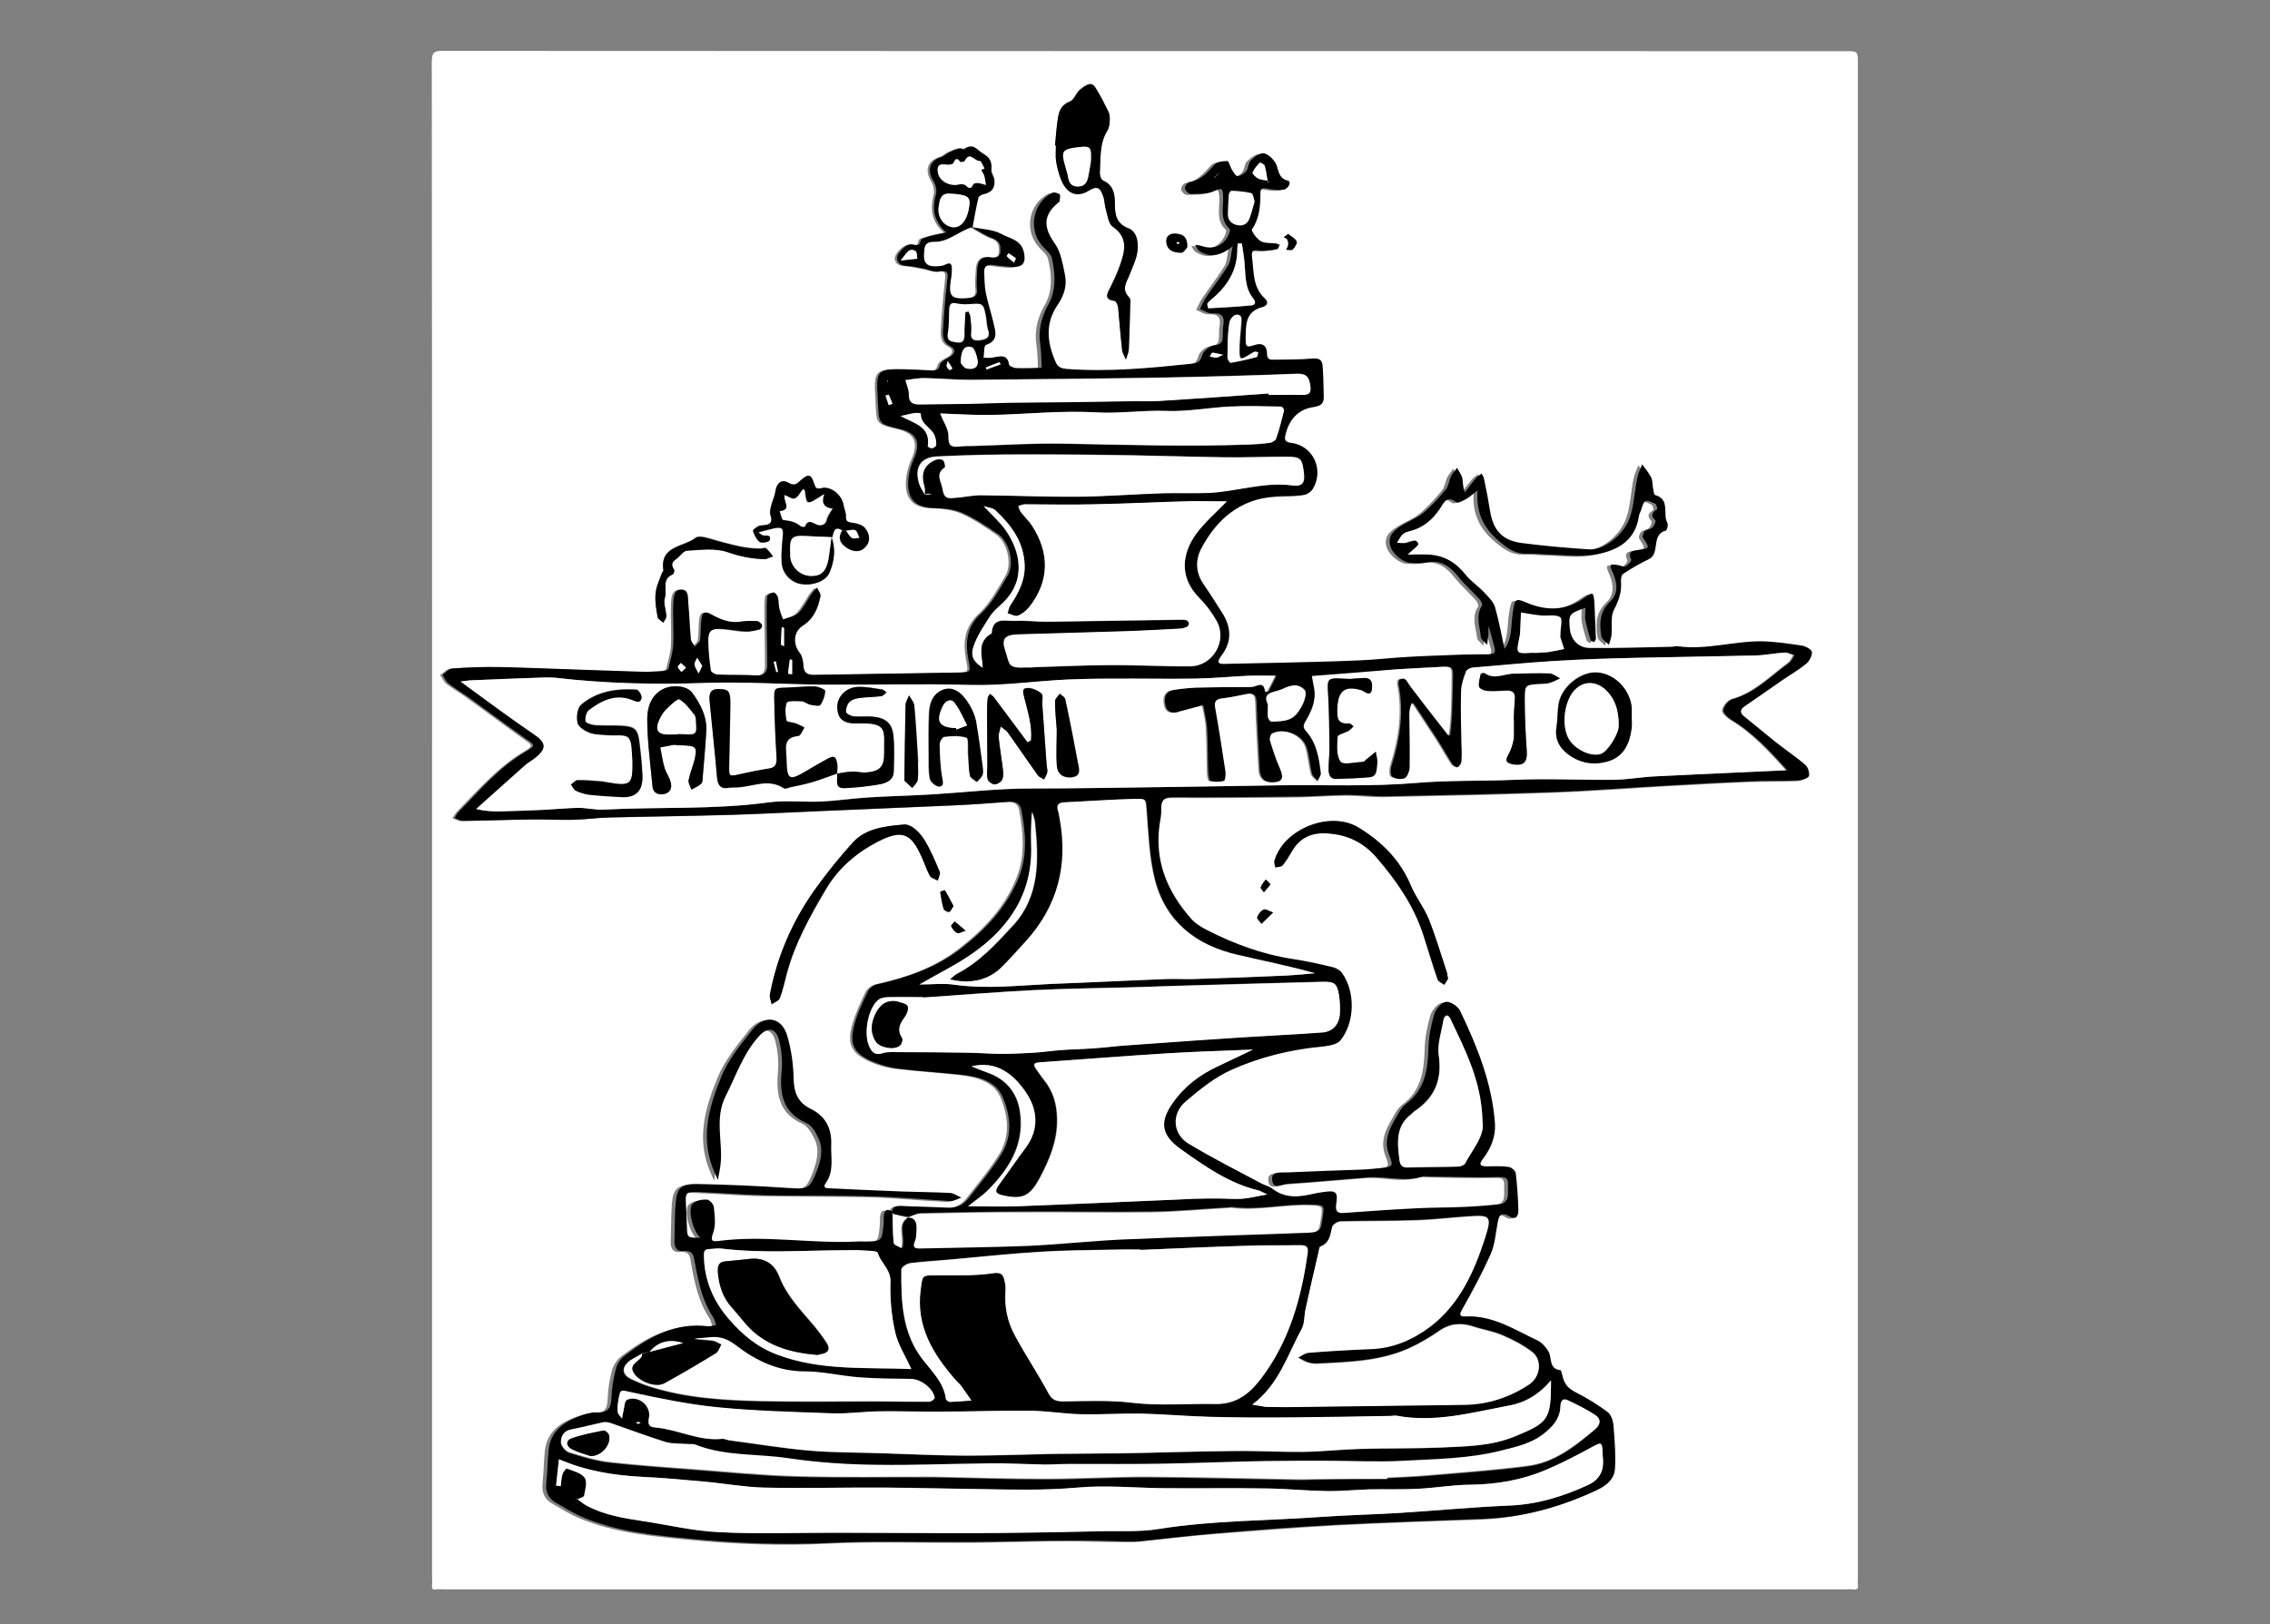 <?xml version="1.0" encoding="utf-8"?>
<!-- Generator: Adobe Illustrator 22.0.0, SVG Export Plug-In . SVG Version: 6.00 Build 0)  -->
<svg version="1.1" id="Livello_1" xmlns="http://www.w3.org/2000/svg" xmlns:xlink="http://www.w3.org/1999/xlink" x="0px" y="0px"
	 viewBox="0 0 784.9 561.8" style="enable-background:new 0 0 784.9 561.8;" xml:space="preserve">
<rect x="0" y="0" width="784.9" height="561.8" fill="#808080" stroke="none"/>
<style type="text/css">
	.st0{fill:#FFFFFF;}
</style>
<g>
	<path class="st0" d="M149.4,283.1c0-87.1,0-174.3-0.1-261.4c0-3.3,0.5-4.2,4-4.1c161.6,0.1,323.3,0.1,484.9,0.1
		c4.2,0,4.2,0,4.2,4.3c0,174.5,0,348.9,0,523.4c0,0.8-0.1,1.7,0,2.5c0.2,1.4-0.1,2.1-1.7,1.8c-1-0.1-2,0-3,0
		c-161.1,0-322.3,0-483.4,0c-1.2,0-2.4-0.1-3.5,0c-1.5,0.3-1.5-0.5-1.4-1.6c0.1-1,0-2,0-3C149.4,457.7,149.4,370.4,149.4,283.1z
		 M291.3,183.6l-0.1-0.1c-1.8,2.8-0.6,4.7,1.8,6.2c2.2,1.3,4.6,1.5,6.3-0.6c1.8-2.1,1.2-4.6-0.3-6.4c-0.9-1.1-2.8-1.5-4.3-1.8
		c-1.5-0.2-2.4-0.4-2.3-2.3c0.1-1.2-0.6-2.5-0.8-3.8c-0.5-3.4-4.4-6.7-7.6-5.9c-2,0.5-2.1-0.2-2.6-1.6c-1-3.2-1.9-3.4-4.4-1.3
		c-1.4,1.1-2.1,2.4-4.4,1.1c-2.5-1.4-4.2,0.2-4.6,3.1c-0.2,1.5-1,2.9-1.3,4.4c-0.3,1.1-0.7,2.4-0.4,3.4c1.1,3.3-0.5,3.6-3.2,3.8
		c-1,0.1-2.9,1.5-2.8,1.8c0.4,1.4,1.2,3,2.3,3.9c0.7,0.5,3.2,0.1,3.4-0.5c0.8-2.2-1.4-1.4-2.4-1.8c-0.4-0.1-0.7-0.5-1.5-1
		c2.1-0.5,3.8-1,5.4-1.4c2.9-0.6,3.4,0,3.1,2.9c-0.3,3-0.5,6-0.4,8.9c0.2,3.7,3,6.7,6.4,7.4c4,0.8,8.8-0.8,10.1-3.8
		c1.7-4,2.3-8.2,0.7-12.4l0.1,0.1C288.2,184,288.4,181.6,291.3,183.6z M335.4,78.6l0.1,0.1c0.6-3.4,1.2-6.8,2-10.2
		c0.1-0.5,1.1-1,1.7-1.2c3-0.6,4.3-2.2,3.8-5.2c-0.2-1.1-1.1-2.2-1-3.3c0.2-2.6-0.4-4.2-2.9-5.6c-2.1-1.2-3.4-3.8-6.3-1.5
		c-0.3,0.3-1.3-0.5-1.9-0.3c-1.3,0.3-2.5,0.9-3.7,1.5c-0.8,0.4-1.4,1.2-2.3,1.4c-4.2,1.2-5.3,4.6-2.9,8.5c0.8,1.3,1.2,3.3,0.8,4.7
		c-1.3,4.9-0.7,9.2,3.6,13c-2.3,0.5-4.1,0.8-5.8,1.3c-1.1,0.3-2.9,0.7-3,1.4c-0.4,2.4-1.6,1.7-3.1,1.4c-1.9-0.3-5.4,3.2-5.1,5
		c0.5,2.7,2.8,2.3,4.7,2.6c1.7,0.2,3.3,0.6,5,0.9c1.6,0.3,3.3,1.1,4.9,0.9c3.4-0.6,2.9,1,2.7,3.3c-0.6,5.6-1.1,11.1-1.4,16.7
		c-0.1,2.3-0.1,4.5,2.6,5.9c2.1,1.1,1.5,2.7-0.6,3.8c-1.2,0.6-2.8,1.5-3.1,2.6c-0.5,1.8-1.4,2-2.8,1.9c-3.2-0.2-6.3-0.4-9.5-0.4
		c-9.3-0.2-9.9,0.4-9.2,10.1c0,0.2,0,0.3,0,0.5c0.5,8.3-0.3,8.1,7.8,10.1c6,1.4,7.1,4.9,4.6,10.5c-1.2,2.6-1.9,5.7-1.9,8.6
		c0.1,5.6,3.2,8,8.7,8.2c3.4,0.1,7,0.4,10.1,1.7c4.4,1.9,8.4,4.6,12.3,7.3c4,2.7,5.8,10.2,3.3,14.4c-2.7,4.5-5.3,9.5-9.1,13
		c-5.2,4.8-5.6,10.1-4.4,16.3c0.8,4,0.7,4.1-3.5,4.2c-16.6,0.3-33.3,0.5-49.9,0.8c-2.6,0.1-3.6-0.9-3.7-3.4c-0.1-1.4-0.3-3-1.2-4.1
		c-2.5-3.2-2.3-7.5,1-9.5c3.8-2.4,5.3-6.1,6.1-10.2c0.2-0.9-0.8-2-1.2-3c-0.6,0.7-1.2,1.4-1.8,2.1c-1.5,2.3-2.7,4.8-4.6,6.7
		c-1.3,1.3-3.5,1.6-5.3,2.3c-0.4-1.3-1-2.5-1.3-3.8c-0.3-1.3-0.1-2.7-0.5-3.9c-0.2-0.7-1.1-1.7-1.5-1.7c-0.8,0.1-2.1,0.8-2.2,1.4
		c-0.3,2.3-0.2,4.6-0.2,6.9c0.1,5.6,0.2,11.3,0.2,16.9c0,2.3-0.9,3.7-3.6,3.5c-4.5-0.2-9-0.1-13.5-0.3c-0.9,0-2.3-0.8-2.4-1.4
		c-0.5-3.2-0.8-6.5-0.9-9.8c-0.1-3.8,0.9-4.8,4.6-4.6c2.8,0.1,5.6,0.8,8.4,0.9c1.6,0.1,3.2-0.3,4.8-0.7c0.4-0.1,1-1.2,0.8-1.5
		c-0.3-0.6-1.1-1.4-1.7-1.4c-1.9-0.1-3.8-0.1-5.7,0.2c-3.8,0.7-7.2-0.7-10.1-2.5c-2.4-1.4-3.1-0.5-3.4,1.3c-0.4,2.4-0.1,5-0.5,7.4
		c-0.1,0.9-1.2,1.6-1.8,2.4c-0.5-0.8-1.3-1.6-1.4-2.5c-0.4-4.1-0.5-8.3-0.9-12.4c-0.2-1.9,0.3-4.8-2.3-4.8c-2.8-0.1-2.8,3-2.9,5
		c-0.2,4.6,0.2,9.3,0,14c-0.1,2.8-1,5.7-1.7,8.4c-0.1,0.4-1.4,0.7-2.1,0.8c-2.6,0.1-5.3,0.2-7.9,0.2c-7-0.2-13.9-0.4-20.9-0.7
		c-9.1-0.3-18.2-0.7-27.4-0.9c-5.5-0.1-11,0.1-16.4,0.5c-1.2,0.1-2.2,1.4-3.4,2.2c0.7,1,1.2,2.2,2.1,3c2.2,1.7,4.7,3.1,7,4.8
		c6.6,4.7,13.1,9.6,19.7,14.3c3.3,2.3,3.5,2.3-0.1,4.5c-9,5.4-15.7,13.3-22.9,20.6c-0.6,0.7-1.1,1.6-1.6,2.3c1,0.3,2,1,3,1
		c7.6-0.1,15.3-0.4,22.9-0.5c5.1-0.1,10.3,0.2,15.4,0.1c4.1-0.1,8.3-0.7,12.4-0.8c13.9-0.4,27.9-0.5,41.8-0.9
		c10.3-0.3,20.6-0.8,30.9-1.3c15.6-0.7,31.2-1.3,46.8-2c6.1-0.3,12.3-0.8,18.4-1.2c2.2-0.2,3.9,0.3,4.4,2.9
		c1.4,7.6,2.1,15.3-0.7,22.7c-4,10.6-11.6,18.6-20.4,25.3c-8.4,6.5-18.3,9.9-28.7,12.2c-1.2,0.3-2.7,1.4-3.3,2.5
		c-1.9,4-3.8,8.1-4.9,12.4c-1.4,5.9,0.2,8.9,5.9,11.6c2.9,1.4,6.2,2.3,9.5,2.7c7.3,0.9,14.6,1.3,21.8,2.1c5.7,0.7,11.9,2.1,14.3,7.7
		c2.7,6.3,3.5,13.4-0.4,19.7c-3.3,5.3-7.4,10.2-11.3,15.2c-1.8,2.3-4.2,3.6-7.4,3.4c-5.1-0.4-10.3-0.3-15.5-0.6
		c-2.1-0.1-3.7,0.1-3.8,2.6l0.2-0.2c-1.7-1.2-3.1-1.5-3.4,1.2c-0.1,1,0,2-0.1,3c-0.5,5.8-0.5,5.8-6.2,5.9c-1,0-2,0-3,0
		c-15.9,0.8-31.9-2.3-47.8-0.2c-2.4,0.3-2.9-0.1-1.9-2.9c1-2.6,0.5-5.9,0.2-8.9c-0.1-1-1.6-2.5-2.4-2.5c-1.7,0-3.8,0.3-4.9,1.4
		c-1.9,1.8,0.2,9.8,2.7,11.8c-4.6,0-4.6,0-4.7-4c-0.1-2.3-0.2-4.7-0.3-7c-0.3-4.8-0.2-5,4.8-4.8c7.6,0.3,15.3,1,22.9,1.1
		c12.5,0.3,24.9,0.1,37.4,0.4c8.8,0.3,17.6,1.2,26.4,1.6c1.2,0.1,2.5-0.8,3.7-1.2c-1.3-0.6-2.5-1.5-3.8-1.6
		c-5.5-0.3-11-0.3-16.5-0.5c-8.3-0.3-16.6-0.7-24.9-1.1c-1.1-0.1-2.9-0.1-1.7-1.8c3.1-4.2,1.8-9,1.9-13.5c0.2-5.6-2.2-9.7-7.1-12.2
		c-4.5-2.2-5.8-5.7-5.9-10.5c-0.1-4.9-0.9-10-2.2-14.7c-1.9-6.5-7.8-7.6-12-2.2c-4,5.1-8.3,10.3-10.7,16.1
		c-4.1,9.9-7.3,20.4-3.2,31.4c0.6,1.5,1.3,3,1.9,4.5c0.3-1.7,0.6-3.4,0.9-5.1c1-7.9-2.2-16,1.8-23.9c3.6-7.1,6.1-14.8,11.6-20.8
		c3-3.3,5.8-2.7,6.9,1.5c0.8,3.3,1.2,6.9,0.9,10.3c-0.7,7.9,0.2,14.6,8.5,18.3c1.8,0.8,3.2,3.3,4.2,5.3c1.8,3.9,0.7,7.8-0.7,11.6
		c-2.3,5.8-3,6-9.3,5.6c-10.6-0.6-21.2-1.1-31.9-1.4c-5.7-0.1-7.1,1.4-7.5,6.8c-0.3,4.3-0.2,8.6-0.4,13c-0.1,2.3,1.1,3.7,3.2,3.4
		c3.4-0.3,3.5,1.6,3.9,4.2c1.2,6.5,2.5,13.1,6.3,18.7c0.5,0.8,0.7,1.8,1,2.7c-0.9,0.2-1.9,0.5-2.8,0.4c-11.3-1.3-20.4,3.7-28.8,10.2
		c-1.3,1-2.5,2.8-3,4.4c-0.9,3.4-1.5,6.8-1.6,10.3c-0.1,3.6-1.3,5-5,4.9c-1.9-0.1-4,0.6-5.8,1.2c-5.6,2-10.1,5.2-10.9,11.7
		c-0.4,3.8-0.4,7.6-0.8,11.4c-0.3,3,0.6,5.3,3.1,6.8c3.3,1.9,6.6,4,10.1,5.4c11.7,4.8,24.2,6,36.6,7.2c16.2,1.6,32.5,2.2,48.8,1.4
		c14.6-0.7,29.3-0.3,43.9-0.3c4.1,0,8.3,0,12.4-0.1c8.3-0.1,16.6-0.4,24.9-0.4c7,0,13.9,0.2,20.9,0.3c1.7,0,3.3,0.1,5-0.1
		c8.7-0.9,17.5-2,26.2-2.7c14.1-1.1,28.2-2.2,42.3-3c16.6-0.9,33.2-1.4,49.8-2c13.8-0.5,26.9-4.1,39.4-10c3.2-1.5,5.9-3.8,6.1-7.3
		c0.3-4.9-0.1-9.9-0.5-14.8c-0.1-1.7-0.8-3.9-2-4.8c-3.3-2.5-6.9-4.7-10.6-6.6c-3.2-1.7-4.4-2.8-5.2-6.5c-0.1-0.5-0.3-1.3-0.5-1.4
		c-4.2-0.4-2.9-4.3-4.2-6.5c-0.9-1.5-2.3-3-3.8-3.8c-7.9-3.7-15.4-8.7-24.7-8.3c-2,0.1-2.6-0.3-1.3-2.5c3.5-6.2,6.9-12.5,9.8-19
		c1.4-3.3,1.7-7.1,2.4-10.7c0.5-2.5,1.1-4.2,4.1-2.4c2.2,1.3,3.2-0.1,3.1-2c-0.1-4.3-0.4-8.6-0.9-12.9c-0.1-0.8-1.6-2-2.5-2.2
		c-2.5-0.3-5-0.2-7.5-0.2c-2.7,0-2.7-0.9-1.2-2.8c2.7-3.5,4.4-7.6,4-12.1c-1-13.8-6.1-26.5-12-38.8c-0.8-1.6-3.4-3.4-4.9-3.2
		c-1.6,0.2-3.5,2.5-4.1,4.3c-1.1,3.8-1.9,7.8-2,11.7c-0.2,7.6-1.2,14.6-7.9,19.4c-0.9,0.7-1.6,1.7-2.2,2.7
		c-2.6,4.6-5.7,8.9-3.5,14.8c1.6,4,1.3,4.1-3,4.6c-2,0.2-4,0.4-6,0.5c-8.8,0.3-17.6,0.6-26.4,1c-2.1,0.1-5.7-0.6-5,2.9
		c0.5,3.1,3.7,1.1,5.5,1c9.3-0.6,18.5-1.5,27.8-2.2c6.3-0.5,12.8,1.8,19.1-0.4c0.4-0.2,1,0,1.5,0.1c8.1,0.1,16.3,0.4,24.4,0.2
		c2.6-0.1,3.3,0.4,3.2,2.8c-0.1,1.5,0.2,3.1-0.2,4.5c-0.2,0.8-1.3,1.9-2.1,2c-4.1,0.5-8.2,0.9-12.4,1c-5.6,0.3-11.3,0.2-16.9,0.5
		c-8.3,0.4-16.6,1-24.9,1.6c-2.2,0.1-3.3-0.3-2.9-3c0.6-4.3-0.2-4.9-4.5-4.2c-1,0.1-2,0.3-2.9,0.5c-5.1,1.2-10.1,1.8-14.7-1.7
		c-1-0.8-2.4-1.1-3.6-1.7c-8.5-4.6-17.1-8.9-25.3-13.8c-5.5-3.3-6.1-10.3-1.1-14.6c4.9-4.2,10.1-8.4,15.9-11
		c10.2-4.5,21-7.2,32.2-8.2c1.9-0.2,4.3-0.6,5.4-1.9c5.2-6.2,5.4-16.9,0.6-23.4c-0.7-1-2.1-1.7-3.2-2c-4.5-1.1-9.1-2.1-13.7-2.8
		c-10.5-1.6-20.3-5.2-29.7-10c-2-1-4.1-2.4-5.6-4c-8.1-9.2-12.6-19.8-10.9-32.3c0.2-1.8,0.7-3.6,0.6-5.5c-0.1-3.2,1.1-4.2,4.4-4.2
		c14.5,0.1,29,0,43.5-0.2c5.7-0.1,11.3-0.5,17-0.6c4.5,0,9,0.6,13.4,0.5c19.4-0.4,38.9-0.8,58.3-1.5c12.8-0.5,25.6-1.4,38.3-2.2
		c9.8-0.5,19.6-1.1,29.4-1.5c5.5-0.2,11,0,16.5-0.3c1.2,0,3.1-0.9,3.2-1.6c0.2-1.2-0.4-3-1.3-3.8c-3.3-2.8-6.9-5.2-10.3-7.9
		c-3.7-2.9-7.2-5.9-10.8-8.8c-1.5-1.2-1.6-2.3,0.1-3.5c4.2-2.9,8.5-5.9,12.7-8.8c2.9-2,5.9-3.7,8.6-5.9c1.1-0.9,2.1-2.7,2-4.1
		c0-0.8-2.1-2-3.4-2.2c-4.6-0.7-9.2-1.4-13.9-1.5c-9.8-0.1-19.4,3.1-29.2,1.7c-0.6-0.1-1.3,0.2-2,0.2c-9.5,0.2-18.9,0.5-28.4,0.4
		c-3.8,0-6.4-3-6.8-6.6c-0.5-5-0.3-5.3,5.4-7.3c0,1.6-0.2,3.1,0,4.5c0.4,2.3,1.1,4.5,1.8,6.7c0.1,0.3,0.8,0.5,1.2,0.7
		c0.2-0.4,0.6-0.8,0.6-1.2c-0.1-4.1-0.2-8.2-0.5-12.3c-0.2-3.8-0.4-4-3.4-1.9c-6.1,4.4-12.5,4.8-19.4,2c-4.6-1.9-4.6-1.8-5.4,3
		c-0.7,4.5-0.2,9.3-2.9,12.7c-1-4.6-1.9-9.6-3.3-14.5c-0.6-1.9-2.3-3.5-3.8-5.1c-2-2.1-4.6-3.8-6.4-6.1c-3.3-4.2-7.4-6.7-12.7-6.9
		c-2.2-0.1-4.5,0-7.3,0c1.7-1.7,3.9-3.2,3.7-3.7c-0.9-2.4-2.7-0.5-4.2-0.3c-1.1,0.1-2.1-0.1-3.2-0.1c0.7-1,1.2-2.2,2.1-3
		c0.7-0.6,1.8-0.9,2.7-1.1c4.5-1.1,7.6-4,10.1-7.7c1.4-2.1,2.3-4.7,5.6-2.2c0.6,0.4,2.5-0.6,3.6-1.2c1.2-0.7,2.2-1.6,3.8-2.9
		c-0.8,8.2,2.5,13.8,8.3,18.3c2.7,2.2,5.3,3.8,8.9,3.6c2.5-0.1,5,0.3,7.5,0.3c5.1,0.1,10.3,0.9,15.3,0.1c7.8-1.2,14.5-4.3,15.8-13.5
		c0.1-0.6,0.5-1.2,0.7-1.9c1.2-3.8,1.4-3.9,4.9-2.3c0.5,0.2,0.8,1.8,0.7,1.9c-1.8,1.1-2.4,2.1-0.6,3.9c0.2,0.2-0.4,1.8-1,2.4
		c-0.7,0.6-2,0.6-2.7,1.3c-0.5,0.5-0.9,1.8-0.6,2.3c2.3,3.6,2.4,3.6-1.6,4.2c-2,0.3-3.9,0.3-2.5,3.3c0.2,0.4-1.1,2-2,2.4
		c-0.7,0.3-1.9-0.4-2.8-0.5c-1.4-0.1-3.1-0.8-1.8,2.1c1.6,3.4,2.6,7.5-0.7,10.6c-3.7,3.5-3.7,7.7-3,12c0.2,1.1,1.7,1.9,2.6,2.9
		c0.3-1.1,0.8-2.3,0.9-3.4c0.3-2.9-0.4-6.2,0.8-8.6c1.6-3.1,2.7-5.9,2.5-9.4c-0.1-1.1,0.1-2.7,0.7-3.1c2.8-1.9,5.9-3.6,8.9-5.1
		c4.1-2,0.6-8.5,5.9-9.9c0.4-0.1,0.9-2.1,0.5-2.7c-1.7-3,1.1-8.2-4.3-9.6c-0.4-0.1-0.5-1.4-0.6-2.2c-0.2-1.3-0.1-2.8-0.7-3.9
		c-0.8-1.6-2.1-3-3.1-4.5c-0.6,1.6-1.4,3.2-1.7,4.8c-0.9,4.4-1,9-2.4,13.2c-2,6.3-9.1,11.8-14.3,11.4c-7.8-0.5-15.6-1.2-23.3-2.2
		c-6.6-0.9-9.8-4.4-10.9-11.1c-0.6-3.7-1.4-7.4-2.1-11.2c-0.1-0.6-0.5-1.2-0.8-1.7c-0.6,0.5-1.3,0.9-1.8,1.4c-1.4,1.7-2.7,3.4-4,5.1
		c-0.9-2-0.6-3.6-0.9-5c-0.3-1.2-1.2-2.4-1.8-3.5c-0.7,1-1.5,1.9-2.1,3c-0.7,1.5-0.8,3.3-1.8,4.5c-2.4,2.9-4.9,5.7-7.8,8.1
		c-2.3,1.9-5.2,2.9-7.7,4.5s-4.7,3.4-3.7,6.9c0.8,2.8,4.4,5.8,7.2,5.9c1.8,0.1,3.7,0.1,5.5-0.2c4.8-0.9,7.9,1.2,10.7,4.8
		c2.3,2.8,5,5.3,7.5,8c0.5,0.6,1.1,1.8,0.8,2.2c-2.4,3.5-0.8,7.1-0.4,10.7c0.1,1,1.4,1.8,2.2,2.8c0.1-1.1,0.3-2.2,0.4-3.3
		c0.1-1,0-2,0-3.1c1,2.3,1.4,4.8,2.1,7.1c0.7,2.3-0.4,2.6-2.2,2.6c-3,0-6,0-8.9,0.1c-6.3,0.2-12.6,0.4-18.9,0.8
		c-5.6,0.3-11.2,1-16.8,1.2c-9,0.4-17.9,0.6-26.9,0.8c-6.3,0.2-12.6,0.3-18.9,0.4c-2,0-4,0-1.8-2.8c3.9-5,3.3-10.2,0-15.3
		c-2-3.1-3.9-6.2-6-9.2c-2.8-3.9-3.1-8.3-1.1-12.3c5.3-10.4,13.4-17.3,25.6-18.3c3.3-0.3,6.6-0.1,9.9-0.5c1.1-0.1,2.5-1,3.1-1.9
		c4.2-6.6,0.3-15.2-7.3-16.1c-2.6-0.3-2.4-1.3-1.9-3.3c1.4-5.2,4.7-8.5,9.9-9.2c2.8-0.4,3.2-1.7,3.2-3.9c-0.1-3.5-0.1-6.9-0.4-10.4
		c-0.2-2-1.3-2.6-3.5-2.4c-4.3,0.4-8.6,0.3-13,0.4c-1.3,0-2.8,0.2-2.7-1.9c0-3.4-2.1-4-4.7-3c-2.6,1.1-2.7-0.2-2.7-2.2
		c0.1-4.7-0.3-9.5,5.8-11.1c1.2-0.3,2.6-1.5,0.9-2.9c-4.4-3.9-3.8-9.3-4.5-14.4c-0.3-1.9,0.1-2.7,2.4-2.3c2,0.3,4.2-0.1,6.3-0.4
		c0.4-0.1,0.6-1,0.9-1.5c-0.4-0.2-0.9-0.4-1.3-0.5c-1.8-0.3-3.9,0-5.3-0.8s-3.4-3.6-3-4.1c2.6-3.9,2.9-8.1,2.9-12.4
		c0-1.5,0.5-2,2.1-1.7c1.9,0.4,3.9,0.7,5.9,0.4c1.6-0.2,2.9-2.7,1.5-3.1c-3.8-1-3-4.4-4.5-6.5c-0.9-1.3-2.6-2.9-4-3
		s-3.2,1.4-4.4,2.6c-0.8,0.9-0.8,2.6-1.5,3.6c-0.7,0.9-1.9,1.7-3,1.7c-0.6,0-1.4-1.4-2-2.3c-0.6-0.9-1-2.8-1.5-2.9
		c-1.5,0-3.5,0.2-4.4,1.2c-2.5,2.8-4.8,5.5-8.8,6.1c-0.7,0.1-1.6,1.5-1.5,2.2c0,0.7,1.2,1.9,1.9,1.9c2.8-0.1,5.8,0.2,8.2-1
		c2.8-1.4,2.9-0.7,3.1,1.8c0.2,3.8-1.3,8.1,2.3,11.3c0.2,0.2-0.1,1.2-0.3,1.8c-1.8,4-5.3,5.5-9.4,4.1c-0.7-0.3-1.5-0.2-2.3-0.4
		c0.5,0.8,0.9,1.8,1.6,2.2c3.7,2.3,7.3,1.6,11.4-1.7c-0.6,2.8-0.6,5-1.5,6.5c-2.3,3.8-5.1,7.3-7.6,11c-0.9,1.3-1.5,2.8-2.2,4.2
		c1.4,0.5,2.9,1.6,4.3,1.5c3.2-0.2,4.3,1,3.8,4c-0.2,1.1-0.2,2.3-0.2,3.5c0,2-0.2,3.3-2.9,3.5c-1.6,0.1-3.8,1.9-4.2,3.4
		c-0.6,2.3-1.5,2.8-3.6,3c-14.4,1.5-28.8,2.9-43.3,1.8c-1.8-0.1-3-0.5-3.8-2.4c-3-6.8-3.7-13.5,0.8-19.9c2.2-3.2,3.2-6.6,2.4-10.4
		c-0.8-3.7-1.4-7.8-3.5-10.7c-3.8-5.4-4.3-9.7,1.1-14c0.3-0.2,0.6-0.5,0.6-0.8c0.1-0.7,0.3-1.9,0-2.2c-0.7-0.5-1.9-0.8-2.6-0.5
		c-7.2,3.7-8.5,13.5-2.7,19.1c1,1,2.3,2.2,2.6,3.5c1.3,5.4,1.7,11-1.2,16c-2.5,4.4-3.6,8.8-2.8,13.9c0.4,2.6,0.4,5.3,0.5,8
		c-3,0.1-6,0.2-9,0.1c-0.8,0-2.2-0.6-2.3-1.2c-0.7-4-3.3-2.9-5.7-2.4c-1,0.2-2,0-3.1,0c0.3-1.5,0.1-4.1,0.8-4.4
		c4.5-1.5,3.3-4.7,2.6-7.7c-0.8-3.6-2-7.1-2.7-10.6c-0.5-2.2-0.5-4.6-0.5-6.9c-0.1-1.8,0.9-2.7,2.8-2.5c2.3,0.3,4.6,0.6,6.9,0.7
		c3.8,0.2,4.8-1.6,4-5.2c-1-4.3-4.9-4.6-7.6-6.1C342.9,79.4,338.9,79.4,335.4,78.6z M364.8,50.3c0.1,0,0.2,0,0.3,0
		c0,1.8-0.2,3.7,0.1,5.5c0.3,1.9,0.9,3.9,1.5,5.7c1.9,5.2,5.4,7,9.9,4.2c3.3-2,4-0.3,4.8,1.9c0.6,1.5,0.5,3.3,1,4.8
		c0.6,2,0.9,4.9,2.3,5.8c5.5,3.7,4.3,8.4,2.6,13.3c-1,2.7-2.2,5.2-3.4,7.8c-1.1,2.1-2.3,4.1,1.5,4.6c0.5,0.1,1.1,1.4,1.2,2.2
		c0.5,4.9,0.9,9.9,1.4,14.8c0.1,1.1,0.8,2.2,1.3,3.3c0.4-1.2,1-2.3,1-3.5c0.3-5.1,0.4-10.3,0.5-15.5c0-0.8,0.1-2-0.3-2.4
		c-3.1-3-0.7-5.7,0.3-8.5c0.7-1.9,1.6-3.7,2.1-5.6c1.2-4.4,0.3-8.7-2.6-9.8c-4.4-1.7-4.9-4.7-4.8-8.7c0-3.2-0.5-6.3-4.1-7.9
		c-0.7-0.3-1.1-1.8-1.1-2.8c0.3-4.9-0.2-9.9,2.6-14.5c0.8-1.3,0.9-3.2,0.8-4.9c0-1.2-0.8-2.4-1.4-3.5c-0.7-1.4-1.3-2.7-2.1-4
		c-0.8-1.3-1.7-3.3-2.8-3.6c-1.2-0.3-3,1-4.1,2c-1.3,1.2-2,3.5-3.4,4c-2.9,1.1-3.7,3.2-4.1,5.7C365.3,44,365.1,47.1,364.8,50.3z
		 M312.3,285.2c-7.5,0.6-13.1,1.7-17,5.9c-4.9,5.4-9.5,11-13.7,17c-7.6,10.8-12.9,22.8-15.3,35.9c-0.2,1.1,0.4,2.3,0.6,3.4
		c1-0.7,2.5-1.2,2.8-2.1c1-2.6,1.6-5.4,2.3-8.1c2.8-10.7,8.1-20.3,13.7-29.7c4.4-7.5,10.9-12.9,18.2-16.5c8.5-4.3,11.3-2.3,14.7,5.1
		c1,2.3,1.8,4.7,3,6.9c0.4,0.8,1.8,1.1,2.7,1.6c0.3-1,1-2.2,0.7-3c-1.6-3.8-3.2-7.7-5.4-11.2C317.6,287.2,314.7,284.8,312.3,285.2z
		 M500.7,338.5c-0.2-0.9-0.3-1.4-0.4-1.9c-2.1-6.3-4-12.7-6.4-18.8c-1.6-4-4.4-7.5-6.1-11.4c-3.7-8.8-10-15.2-18-20.1
		c-9.8-6.1-26.1,0.3-29.2,11.4c-0.2,0.7,0.2,1.5,0.3,2.3c0.9-0.2,2.1-0.1,2.5-0.7c1.3-1.5,2.3-3.3,3.3-5c2.7-4.4,6.4-6.3,11.6-6.1
		c7.3,0.3,13.1,3,17.8,8.6c6.7,7.9,12.6,16.3,15.9,26.3c1.7,5.2,3.2,10.5,5,15.6c0.3,0.8,1.5,1.3,2.3,1.9
		C499.9,339.8,500.4,339.1,500.7,338.5z M264.8,193.4c0.8-0.4,1.6-0.7,2.5-1.1c-0.8-0.9-1.5-2-2.4-2.8c-0.4-0.3-1.3,0.1-1.9,0.1
		c-5.2,0.1-10.1-1.4-15-2.7c-2.5-0.7-6.1-2.1-7.5-1c-4.1,3.2-12.5,2.7-11.1,11.3c0,0.2-0.4,0.5-0.5,0.8c-0.8,2.3-2,4.6-2.2,7
		c-0.3,2.7,0.2,5.6,0.7,8.3c0.1,0.7,1.3,1.3,2,1.9c0.4-0.8,1.1-1.5,1-2.3c-0.1-2.1-1.1-4.4-0.5-6.3c0.9-2.7-1.3-6.4,2.7-8.1
		c0.3-0.1,0.7-1.3,0.5-1.6c-1-1.5-1-2.7,0.7-3.7c1.3-0.9,2.4-2.8,3.7-2.9c4.7-0.2,9.8-0.9,14.1,0.5
		C255.9,192.5,260,193.3,264.8,193.4z M410.5,85.5c0.2-4-2-4.6-4.2-4.7c-1.9-0.1-3.3,1-3,3.1c0.4,3,2.9,3.5,5.2,3.5
		C409.4,87.4,410.2,85.8,410.5,85.5z M329.7,313.4c-1-1.9-1.9-3.7-3-5.5c-0.1-0.1-1.6,0.5-1.6,0.6c0.3,2,0.6,4,1.2,5.9
		c0.2,0.5,1.3,1.1,1.9,1C328.7,315.3,329,314.3,329.7,313.4z M440.2,315.6c-1.5-0.5-2.7-1.3-3.3-1c-1,0.5-1.8,1.7-2.2,2.7
		c-0.2,0.5,0.9,1.4,1.5,2.2C437,318.6,437.9,317.8,440.2,315.6z M445.4,80.9c-0.8,0.6-1.1,0.9-1.4,1.1c0.4,0.2,1,0.3,1.1,0.6
		c0.3,0.6,0.5,1.3,0.4,1.9c-0.1,0.6-0.5,1.2-0.7,1.8c0.8,0,1.9,0.3,2.3-0.1c0.7-0.7,1.6-2.2,1.3-2.8
		C447.7,82.4,446.4,81.7,445.4,80.9z M439.3,305.9c-0.7-0.7-1.2-1.2-1.6-1.7c-0.6,0.9-1.4,1.7-1.7,2.7c-0.1,0.4,0.7,1.1,1.1,1.7
		C437.8,307.8,438.4,307,439.3,305.9z M333.9,321.9c-2.2-1.9-3-2.6-3.8-3.2c-0.4,0.6-1.3,1.4-1.2,1.7c0.5,0.9,1.2,1.8,2.1,2.3
		C331.5,323,332.5,322.3,333.9,321.9z"/>
	<path d="M308.3,419.7c0.1-2.5,1.7-2.7,3.8-2.6c5.1,0.3,10.3,0.3,15.5,0.6c3.2,0.2,5.6-1,7.4-3.4c3.9-5,8-9.9,11.3-15.2
		c3.9-6.3,3.1-13.4,0.4-19.7c-2.4-5.6-8.5-7.1-14.3-7.7c-7.3-0.8-14.6-1.2-21.8-2.1c-3.2-0.4-6.5-1.4-9.5-2.7
		c-5.7-2.7-7.3-5.6-5.9-11.6c1-4.3,3-8.4,4.9-12.4c0.5-1.1,2-2.3,3.3-2.5c10.3-2.3,20.2-5.7,28.7-12.2c8.8-6.8,16.4-14.8,20.4-25.3
		c2.8-7.4,2.1-15.1,0.7-22.7c-0.5-2.6-2.2-3-4.4-2.9c-6.1,0.4-12.3,1-18.4,1.2c-15.6,0.7-31.2,1.3-46.8,2c-10.3,0.4-20.6,1-30.9,1.3
		c-13.9,0.4-27.9,0.6-41.8,0.9c-4.1,0.1-8.3,0.7-12.4,0.8c-5.1,0.1-10.3-0.2-15.4-0.1c-7.6,0.1-15.3,0.4-22.9,0.5c-1,0-2-0.6-3-1
		c0.5-0.8,0.9-1.7,1.6-2.3c7.2-7.4,13.9-15.3,22.9-20.6c3.6-2.2,3.4-2.2,0.1-4.5c-6.7-4.7-13.1-9.5-19.7-14.3
		c-2.3-1.6-4.8-3.1-7-4.8c-0.9-0.7-1.4-2-2.1-3c1.1-0.8,2.2-2.1,3.4-2.2c5.5-0.4,11-0.6,16.4-0.5c9.1,0.2,18.3,0.6,27.4,0.9
		c7,0.2,13.9,0.5,20.9,0.7c2.6,0.1,5.3,0,7.9-0.2c0.7,0,2-0.4,2.1-0.8c0.7-2.8,1.5-5.6,1.7-8.4c0.2-4.6-0.2-9.3,0-14
		c0.1-2,0.1-5.1,2.9-5c2.6,0.1,2.1,3,2.3,4.8c0.4,4.1,0.5,8.3,0.9,12.4c0.1,0.9,0.9,1.7,1.4,2.5c0.6-0.8,1.7-1.5,1.8-2.4
		c0.3-2.4,0.1-5,0.5-7.4c0.3-1.8,0.9-2.7,3.4-1.3c3,1.7,6.4,3.1,10.1,2.5c1.9-0.3,3.8-0.3,5.7-0.2c0.6,0,1.4,0.8,1.7,1.4
		c0.2,0.3-0.4,1.4-0.8,1.5c-1.6,0.4-3.2,0.8-4.8,0.7c-2.8-0.1-5.6-0.8-8.4-0.9c-3.7-0.2-4.7,0.8-4.6,4.6c0.1,3.3,0.4,6.6,0.9,9.8
		c0.1,0.6,1.6,1.4,2.4,1.4c4.5,0.2,9,0,13.5,0.3c2.7,0.1,3.6-1.3,3.6-3.5c0-5.6-0.2-11.3-0.2-16.9c0-2.3-0.1-4.6,0.2-6.9
		c0.1-0.6,1.4-1.3,2.2-1.4c0.4-0.1,1.3,1,1.5,1.7c0.3,1.3,0.2,2.7,0.5,3.9c0.3,1.3,0.8,2.5,1.3,3.8c1.8-0.7,4-1.1,5.3-2.3
		c1.9-1.9,3-4.5,4.6-6.7c0.5-0.8,1.2-1.4,1.8-2.1c0.4,1,1.4,2.1,1.2,3c-0.8,4.1-2.3,7.8-6.1,10.2c-3.3,2.1-3.5,6.4-1,9.5
		c0.8,1,1.1,2.7,1.2,4.1c0.1,2.5,1.1,3.4,3.7,3.4c16.6-0.3,33.3-0.5,49.9-0.8c4.3-0.1,4.3-0.1,3.5-4.2c-1.2-6.2-0.8-11.5,4.4-16.3
		c3.8-3.5,6.4-8.5,9.1-13c2.5-4.1,0.7-11.6-3.3-14.4c-4-2.7-8-5.4-12.3-7.3c-3-1.3-6.7-1.6-10.1-1.7c-5.5-0.2-8.6-2.5-8.7-8.2
		c0-2.9,0.7-5.9,1.9-8.6c2.5-5.6,1.4-9.1-4.6-10.5c-8.1-1.9-7.2-1.7-7.8-10.1c0-0.2,0-0.3,0-0.5c-0.7-9.7-0.1-10.3,9.2-10.1
		c3.2,0.1,6.3,0.3,9.5,0.4c1.4,0.1,2.4-0.1,2.8-1.9c0.3-1.1,1.9-2,3.1-2.6c2.1-1.1,2.6-2.7,0.6-3.8c-2.7-1.4-2.8-3.6-2.6-5.9
		c0.3-5.6,0.8-11.2,1.4-16.7c0.3-2.3,0.7-3.9-2.7-3.3c-1.5,0.3-3.2-0.5-4.9-0.9c-1.7-0.3-3.3-0.7-5-0.9c-1.9-0.3-4.2,0.1-4.7-2.6
		c-0.3-1.8,3.2-5.3,5.1-5c1.5,0.2,2.7,0.9,3.1-1.4c0.1-0.6,1.9-1,3-1.4c1.7-0.5,3.5-0.8,5.8-1.3c-4.3-3.8-5-8.1-3.6-13
		c0.4-1.4,0-3.4-0.8-4.7c-2.4-3.8-1.4-7.2,2.9-8.5c0.8-0.2,1.5-1,2.3-1.4c1.2-0.6,2.4-1.1,3.7-1.5c0.6-0.2,1.6,0.6,1.9,0.3
		c2.9-2.4,4.2,0.3,6.3,1.5c2.5,1.4,3.1,3,2.9,5.6c-0.1,1.1,0.8,2.2,1,3.3c0.4,3-0.9,4.6-3.8,5.2c-0.6,0.1-1.6,0.7-1.7,1.2
		c-0.8,3.4-1.4,6.8-2,10.2c-4.4,1.4-8,5.1-13,5c-3.1-0.1-3.2,1.9-3.3,4.3c-0.1,2.8,1,4,3.6,4.1c1.1,0,2.4,0,3.4-0.5
		c2.8-1.4,2.7,0.4,2.6,2.2c0,1.2-0.2,2.3-0.4,3.5c-0.7,5.2,0.3,6.2,5.8,5.8c1.9-0.2,3.1-0.6,2.8-3c-0.2-2.3,0-4.6,0.1-7
		c0.2-2.7,1.4-4.4,4.4-4.2c1.6,0.1,3.4,0.8,3.6-1.9c0.2-2.2-0.3-3.6-2.7-4.5c-2.6-0.9-4.9-2.6-7.3-3.9c3.6,0.8,7.5,0.8,10.5,2.5
		c2.7,1.5,6.6,1.9,7.6,6.1c0.8,3.6-0.1,5.4-4,5.2c-2.3-0.1-4.6-0.4-6.9-0.7c-1.9-0.2-2.9,0.7-2.8,2.5c0.1,2.3,0.1,4.6,0.5,6.9
		c0.7,3.6,1.9,7.1,2.7,10.6c0.7,3,1.9,6.2-2.6,7.7c-0.7,0.2-0.6,2.8-0.8,4.4c1,0,2.1,0.2,3.1,0c2.5-0.4,5.1-1.5,5.7,2.4
		c0.1,0.5,1.5,1.1,2.3,1.2c3,0.1,6,0,9-0.1c-0.2-2.7-0.1-5.3-0.5-8c-0.8-5,0.4-9.5,2.8-13.9c2.8-5,2.4-10.6,1.2-16
		c-0.3-1.3-1.6-2.5-2.6-3.5c-5.8-5.6-4.4-15.4,2.7-19.1c0.6-0.3,1.9,0,2.6,0.5c0.3,0.2,0.1,1.4,0,2.2c0,0.3-0.3,0.6-0.6,0.8
		c-5.3,4.3-4.9,8.7-1.1,14c2.1,2.9,2.7,7,3.5,10.7s-0.2,7.1-2.4,10.4c-4.5,6.4-3.8,13.1-0.8,19.9c0.8,1.9,2,2.2,3.8,2.4
		c14.5,1.1,28.9-0.3,43.3-1.8c2-0.2,3-0.7,3.6-3c0.4-1.4,2.7-3.2,4.2-3.4c2.7-0.2,2.9-1.5,2.9-3.5c0-1.2,0-2.3,0.2-3.5
		c0.5-3-0.6-4.2-3.8-4c-1.4,0.1-2.9-1-4.3-1.5c0.7-1.4,1.3-2.9,2.2-4.2c2.5-3.7,5.3-7.2,7.6-11c0.9-1.6,0.9-3.7,1.5-6.5
		c-4.1,3.3-7.7,4-11.4,1.7c-0.7-0.4-1.1-1.5-1.6-2.2c0.8,0.1,1.6,0.1,2.3,0.4c4.1,1.4,7.7-0.1,9.4-4.1c0.2-0.6,0.6-1.6,0.3-1.8
		c-3.6-3.2-2.1-7.5-2.3-11.3c-0.1-2.5-0.2-3.2-3.1-1.8c-2.3,1.1-5.4,0.9-8.2,1c-0.6,0-1.8-1.2-1.9-1.9s0.9-2.1,1.5-2.2
		c4-0.6,6.3-3.3,8.8-6.1c0.9-1,2.9-1.2,4.4-1.2c0.5,0,0.9,1.9,1.5,2.9c0.6,0.9,1.3,2.3,2,2.3c1,0,2.3-0.8,3-1.7
		c0.8-1,0.7-2.7,1.5-3.6c1.2-1.2,2.9-2.6,4.4-2.6c1.4,0.1,3.1,1.7,4,3c1.5,2.1,0.7,5.5,4.5,6.5c1.4,0.4,0.1,2.9-1.5,3.1
		c-1.9,0.2-3.9,0-5.9-0.4c-1.6-0.3-2.1,0.2-2.1,1.7c0,4.4-0.3,8.6-2.9,12.4c-0.4,0.5,1.6,3.3,3,4.1s3.5,0.6,5.3,0.8
		c0.5,0.1,0.9,0.3,1.3,0.5c-0.3,0.5-0.6,1.5-0.9,1.5c-2.1,0.3-4.3,0.7-6.3,0.4c-2.3-0.3-2.6,0.4-2.4,2.3c0.7,5,0.1,10.4,4.5,14.4
		c1.6,1.5,0.3,2.6-0.9,2.9c-6.1,1.6-5.7,6.4-5.8,11.1c0,1.9,0,3.2,2.7,2.2c2.6-1.1,4.7-0.4,4.7,3c0,2.1,1.4,1.9,2.7,1.9
		c4.3-0.1,8.7,0,13-0.4c2.2-0.2,3.3,0.4,3.5,2.4c0.3,3.5,0.3,6.9,0.4,10.4c0.1,2.2-0.4,3.5-3.2,3.9c-5.2,0.7-8.6,4-9.9,9.2
		c-0.5,1.9-0.7,2.9,1.9,3.3c7.6,0.9,11.5,9.5,7.3,16.1c-0.6,0.9-2,1.8-3.1,1.9c-3.3,0.4-6.6,0.2-9.9,0.5c-12.1,1-20.2,7.9-25.6,18.3
		c-2,4-1.7,8.4,1.1,12.3c2.1,3,4,6.1,6,9.2c3.4,5.1,3.9,10.2,0,15.3c-2.2,2.9-0.3,2.9,1.8,2.8c6.3-0.1,12.6-0.3,18.9-0.4
		c9-0.2,17.9-0.4,26.9-0.8c5.6-0.2,11.2-0.9,16.8-1.2c6.3-0.4,12.6-0.5,18.9-0.8c3-0.1,6-0.1,8.9-0.1c1.8,0,2.9-0.3,2.2-2.6
		c-0.7-2.3-1.1-4.8-2.1-7.1c0,1,0.1,2,0,3.1c-0.1,1.1-0.3,2.2-0.4,3.3c-0.8-0.9-2.1-1.8-2.2-2.8c-0.3-3.5-1.9-7.2,0.4-10.7
		c0.3-0.4-0.3-1.7-0.8-2.2c-2.4-2.7-5.2-5.1-7.5-8c-2.8-3.5-5.9-5.7-10.7-4.8c-1.8,0.4-3.7,0.3-5.5,0.2c-2.8-0.1-6.4-3.1-7.2-5.9
		c-0.9-3.4,1.2-5.3,3.7-6.9s5.4-2.6,7.7-4.5c2.9-2.4,5.4-5.2,7.8-8.1c1-1.2,1.1-3.1,1.8-4.5c0.5-1.1,1.4-2,2.1-3
		c0.6,1.2,1.5,2.3,1.8,3.5c0.3,1.4,0.1,3,0.9,5c1.3-1.7,2.6-3.5,4-5.1c0.5-0.6,1.2-1,1.8-1.4c0.3,0.6,0.7,1.1,0.8,1.7
		c0.8,3.7,1.5,7.4,2.1,11.2c1.1,6.7,4.2,10.2,10.9,11.1c7.7,1,15.5,1.7,23.3,2.2c5.2,0.4,12.3-5.1,14.3-11.4
		c1.3-4.2,1.5-8.8,2.4-13.2c0.3-1.7,1.1-3.2,1.7-4.8c1.1,1.5,2.3,2.9,3.1,4.5c0.6,1.1,0.4,2.6,0.7,3.9c0.1,0.8,0.3,2.1,0.6,2.2
		c5.4,1.4,2.6,6.5,4.3,9.6c0.4,0.6-0.1,2.6-0.5,2.7c-5.3,1.4-1.8,7.9-5.9,9.9c-3.1,1.5-6.1,3.2-8.9,5.1c-0.7,0.4-0.8,2.1-0.7,3.1
		c0.2,3.5-0.9,6.3-2.5,9.4c-1.2,2.4-0.5,5.7-0.8,8.6c-0.1,1.2-0.6,2.3-0.9,3.4c-0.9-1-2.4-1.8-2.6-2.9c-0.7-4.3-0.7-8.5,3-12
		c3.3-3.1,2.3-7.2,0.7-10.6c-1.4-3,0.3-2.2,1.8-2.1c1,0.1,2.1,0.8,2.8,0.5c0.9-0.4,2.2-1.9,2-2.4c-1.4-3,0.6-3,2.5-3.3
		c4-0.6,4-0.6,1.6-4.2c-0.3-0.5,0.1-1.8,0.6-2.3c0.7-0.6,2-0.6,2.7-1.3c0.6-0.6,1.2-2.2,1-2.4c-1.8-1.7-1.2-2.8,0.6-3.9
		c0.1-0.1-0.2-1.7-0.7-1.9c-3.6-1.6-3.7-1.5-4.9,2.3c-0.2,0.6-0.6,1.2-0.7,1.9c-1.3,9.1-8.1,12.3-15.8,13.5c-5,0.7-10.2,0-15.3-0.1
		c-2.5-0.1-5-0.4-7.5-0.3c-3.6,0.2-6.2-1.4-8.9-3.6c-5.8-4.6-9-10.1-8.3-18.3c-1.6,1.3-2.7,2.2-3.8,2.9c-1.1,0.6-3,1.7-3.6,1.2
		c-3.3-2.5-4.2,0.1-5.6,2.2c-2.5,3.7-5.6,6.5-10.1,7.7c-1,0.2-2,0.5-2.7,1.1c-0.9,0.8-1.4,2-2.1,3c1.1,0.1,2.2,0.2,3.2,0.1
		c1.5-0.1,3.3-2,4.2,0.3c0.2,0.5-1.9,2-3.7,3.7c2.9,0,5.1-0.1,7.3,0c5.3,0.3,9.4,2.7,12.7,6.9c1.8,2.3,4.4,4,6.4,6.1
		c1.4,1.5,3.2,3.2,3.8,5.1c1.4,4.9,2.3,9.9,3.3,14.5c2.7-3.3,2.2-8.2,2.9-12.7c0.8-4.9,0.8-4.9,5.4-3c6.8,2.7,13.3,2.4,19.4-2
		c2.9-2.1,3.1-2,3.4,1.9c0.2,4.1,0.3,8.2,0.5,12.3c0,0.4-0.4,0.8-0.6,1.2c-0.4-0.2-1.1-0.4-1.2-0.7c-0.7-2.2-1.3-4.4-1.8-6.7
		c-0.3-1.4,0-2.9,0-4.5c-5.7,2-5.9,2.3-5.4,7.3c0.3,3.6,2.9,6.6,6.8,6.6c9.5,0.1,18.9-0.2,28.4-0.4c0.7,0,1.3-0.3,2-0.2
		c9.9,1.4,19.5-1.8,29.2-1.7c4.6,0.1,9.3,0.8,13.9,1.5c1.3,0.2,3.3,1.4,3.4,2.2c0.1,1.3-0.9,3.2-2,4.1c-2.7,2.2-5.7,3.9-8.6,5.9
		c-4.2,2.9-8.4,5.9-12.7,8.8c-1.7,1.2-1.6,2.3-0.1,3.5c3.6,2.9,7.2,5.9,10.8,8.8c3.4,2.7,7,5.1,10.3,7.9c0.9,0.8,1.5,2.6,1.3,3.8
		c-0.1,0.7-2.1,1.5-3.2,1.6c-5.5,0.2-11,0-16.5,0.3c-9.8,0.4-19.6,0.9-29.4,1.5c-12.8,0.7-25.6,1.7-38.3,2.2
		c-19.4,0.7-38.9,1.1-58.3,1.5c-4.5,0.1-9-0.5-13.4-0.5c-5.7,0-11.3,0.5-17,0.6c-14.5,0.1-29,0.3-43.5,0.2c-3.3,0-4.5,1-4.4,4.2
		c0.1,1.8-0.3,3.6-0.6,5.5c-1.7,12.6,2.8,23.1,10.9,32.3c1.5,1.7,3.6,3,5.6,4c9.4,4.8,19.2,8.4,29.7,10c4.6,0.7,9.2,1.7,13.7,2.8
		c1.2,0.3,2.5,1,3.2,2c4.7,6.5,4.5,17.2-0.6,23.4c-1.1,1.3-3.5,1.7-5.4,1.9c-11.2,1-22.1,3.7-32.2,8.2c-5.8,2.6-11,6.8-15.9,11
		c-5,4.3-4.4,11.3,1.1,14.6c8.2,4.9,16.8,9.3,25.3,13.8c1.2,0.6,2.6,0.9,3.6,1.7c4.6,3.6,9.6,2.9,14.7,1.7c1-0.2,2-0.4,2.9-0.5
		c4.4-0.7,5.2-0.1,4.5,4.2c-0.4,2.7,0.7,3.2,2.9,3c8.3-0.6,16.6-1.2,24.9-1.6c5.6-0.3,11.3-0.2,16.9-0.5c4.1-0.2,8.3-0.5,12.4-1
		c0.8-0.1,1.9-1.2,2.1-2c0.4-1.4,0.1-3,0.2-4.5c0.1-2.4-0.6-2.9-3.2-2.8c-8.1,0.2-16.3-0.1-24.4-0.2c-0.5,0-1-0.2-1.5-0.1
		c-6.3,2.2-12.7-0.1-19.1,0.4c-9.3,0.7-18.5,1.6-27.8,2.2c-1.9,0.1-5,2.2-5.5-1c-0.6-3.5,2.9-2.8,5-2.9c8.8-0.4,17.6-0.7,26.4-1
		c2-0.1,4-0.3,6-0.5c4.3-0.5,4.6-0.6,3-4.6c-2.3-5.8,0.9-10.2,3.5-14.8c0.6-1,1.3-2,2.2-2.7c6.7-4.9,7.7-11.9,7.9-19.4
		c0.1-3.9,0.9-7.9,2-11.7c0.5-1.8,2.5-4.1,4.1-4.3c1.5-0.2,4.2,1.6,4.9,3.2c5.9,12.3,11,25,12,38.8c0.3,4.5-1.3,8.5-4,12.1
		c-1.5,1.9-1.5,2.8,1.2,2.8c2.5,0,5-0.2,7.5,0.2c1,0.1,2.4,1.3,2.5,2.2c0.5,4.3,0.8,8.6,0.9,12.9c0,1.9-0.9,3.4-3.1,2
		c-3-1.8-3.7-0.1-4.1,2.4c-0.7,3.6-0.9,7.4-2.4,10.7c-2.9,6.5-6.3,12.8-9.8,19c-1.3,2.2-0.7,2.6,1.3,2.5c9.3-0.4,16.8,4.6,24.7,8.3
		c1.5,0.7,2.9,2.3,3.8,3.8c1.3,2.2,0,6.1,4.2,6.5c0.2,0,0.3,0.9,0.5,1.4c0.8,3.7,2.1,4.9,5.2,6.5c3.7,1.9,7.3,4.1,10.6,6.6
		c1.2,0.9,1.9,3.1,2,4.8c0.4,4.9,0.8,9.9,0.5,14.8c-0.2,3.5-2.9,5.8-6.1,7.3c-12.5,5.9-25.5,9.5-39.4,10c-16.6,0.6-33.2,1.2-49.8,2
		c-14.1,0.7-28.2,1.8-42.3,3c-8.8,0.7-17.5,1.8-26.2,2.7c-1.6,0.2-3.3,0.1-5,0.1c-7-0.1-13.9-0.4-20.9-0.3c-8.3,0-16.6,0.3-24.9,0.4
		c-4.1,0.1-8.3,0.1-12.4,0.1c-14.7,0.1-29.3-0.4-43.9,0.3c-16.3,0.8-32.6,0.2-48.8-1.4c-12.4-1.2-24.9-2.4-36.6-7.2
		c-3.5-1.4-6.8-3.5-10.1-5.4c-2.5-1.5-3.5-3.8-3.1-6.8c0.4-3.8,0.4-7.6,0.8-11.4c0.7-6.5,5.3-9.6,10.9-11.7c1.9-0.7,3.9-1.3,5.8-1.2
		c3.6,0.1,4.9-1.3,5-4.9c0.1-3.4,0.7-6.9,1.6-10.3c0.4-1.6,1.6-3.4,3-4.4c8.5-6.6,17.5-11.6,28.8-10.2c0.9,0.1,1.9-0.3,2.8-0.4
		c-0.3-0.9-0.5-1.9-1-2.7c-3.8-5.7-5.1-12.2-6.3-18.7c-0.5-2.5-0.5-4.5-3.9-4.2c-2.2,0.2-3.3-1.1-3.2-3.4c0.2-4.3,0-8.7,0.4-13
		c0.4-5.4,1.9-6.9,7.5-6.8c10.6,0.2,21.3,0.7,31.9,1.4c6.3,0.4,7,0.2,9.3-5.6c1.5-3.8,2.5-7.7,0.7-11.6c-0.9-2-2.3-4.5-4.2-5.3
		c-8.4-3.7-9.3-10.4-8.5-18.3c0.3-3.4-0.1-7-0.9-10.3c-1.1-4.3-3.9-4.8-6.9-1.5c-5.5,6-8,13.7-11.6,20.8c-4,7.9-0.8,16-1.8,23.9
		c-0.2,1.7-0.6,3.4-0.9,5.1c-0.6-1.5-1.3-2.9-1.9-4.5c-4.1-11-0.9-21.4,3.2-31.4c2.4-5.9,6.7-11,10.7-16.1c4.2-5.4,10.2-4.3,12,2.2
		c1.4,4.7,2.1,9.8,2.2,14.7c0.1,4.8,1.4,8.3,5.9,10.5c4.9,2.4,7.3,6.5,7.1,12.2c-0.2,4.6,1.1,9.3-1.9,13.5c-1.3,1.8,0.6,1.8,1.7,1.8
		c8.3,0.4,16.6,0.8,24.9,1.1c5.5,0.2,11,0.2,16.5,0.5c1.3,0.1,2.5,1.1,3.8,1.6c-1.2,0.4-2.5,1.2-3.7,1.2c-8.8-0.5-17.6-1.4-26.4-1.6
		c-12.5-0.4-24.9-0.2-37.4-0.4c-7.7-0.2-15.3-0.8-22.9-1.1c-5-0.2-5.1,0-4.8,4.8c0.1,2.3,0.2,4.7,0.3,7c0.1,4,0.1,4,4.7,4
		c-2.5-1.9-4.6-10-2.7-11.8c1.1-1.1,3.3-1.5,4.9-1.4c0.9,0,2.3,1.6,2.4,2.5c0.3,2.9,0.8,6.2-0.2,8.9c-1,2.8-0.5,3.2,1.9,2.9
		c16-2.1,31.9,1,47.8,0.2c1-0.1,2,0,3,0c5.6-0.1,5.6-0.1,6.2-5.9c0.1-1,0-2,0.1-3c0.3-2.7,1.7-2.3,3.4-1.2c0.1,3.5,0,6.9,0.4,10.4
		c0.1,0.7,1.8,1.2,2.7,1.8c0.1-0.7,0.2-1.4,0.2-2.2c0.1-3-1.5-6.3,2-8.4c2.7,0.1,3.2,1.9,3.2,4c0,1.3,0,2.8-0.5,3.9
		c-1,2.3-0.2,2.7,2,2.7c12.4-0.3,24.9-0.3,37.3-0.9c10.8-0.5,21.5-1.7,32.3-2.2c21.1-0.9,42.1-1.5,63.2-2.3c4.8-0.2,4.8-0.2,5.5-4.8
		c0.7-4.5,0.7-4.5-3.6-4.7c-9.3-0.4-18.4,2.1-27.7,0.8c-0.2,0-0.3,0.1-0.5,0.1c-9.1,0.5-18.2,1.4-27.2,1.5
		c-15.1,0.2-30.2-0.1-45.3,0c-11.4,0-22.8,0.3-34.3,0.5c-1.4,0-2.8,0.8-4.2,1.3C312,420.6,310.1,420.2,308.3,419.7z M421.1,60.3
		c-0.3,0.4-0.6,0.7-1,1.1c-0.1,0.1-0.2,0.1-0.3,0.2c0.1-0.1,0.1-0.2,0.2-0.3c0.3-0.4,0.6-0.8,1-1.1c0.3,0,0.6,0,0.8-0.1
		C421.6,60.2,421.3,60.2,421.1,60.3z M224.4,467.6c3.9-1,7.8-2.1,11.8-3.1c-4.7-1.4-8.7-0.6-11.7,3.2c-0.8,0.2-1.6,0.3-2.4,0.5
		c-1.4,0.8-2.9,1.5-4.3,2.5c-3.1,2.2-2.9,4.8,0.4,6.4c2.1,1,4.3,1.9,6.5,2.6c12.3,3.9,25.1,4.7,37.9,5c13.4,0.3,26.9,0.1,40.3,0.1
		c6.1,0,12.3,0.1,18.4,0.1c0.6,0,1.8-0.9,1.8-1.3c-0.4-3.3-4.8-6.5-8.2-6.5c-6.1-0.1-12.3-0.1-18.4-0.6s-12.2-2-18.3-2
		c-9.2,0-16.8-3.8-23.8-9c-2.9-2.2-5.6-3.2-9.1-2.8c-1.8,0.2-3.6,0.3-5.4,0.4c2.1,0.4,4.3,0.4,6.4,0.7c1.1,0.1,2,0.8,3.1,1.3
		c-0.6,1-1,2.5-1.9,3.1c-5.9,3.6-11.9,7.2-18,10.5c-2.8,1.5-8.4-0.6-10.3-3.4c-2.2-3.3,1.5-4.1,2.6-6c0.2-0.3,0.1-0.6,0.1-1
		C222.8,467.9,223.6,467.7,224.4,467.6z M438.4,62.5c0,0.1,0,0.3,0.1,0.4c0,0.1,0.2,0,0.3,0c-0.2-0.1-0.3-0.2-0.5-0.4
		c-0.3-1.8-0.5-3.6-1-5.3c-0.1-0.5-1.6-1.2-1.7-1.1c-1,1.1-2,2.2-2.5,3.5c-0.1,0.4,1.1,1.6,2,2C436.1,62.3,437.3,62.3,438.4,62.5z
		 M319.8,171.1c0.3,0,0.6,0,0.9,0c0.5-0.1,0.9-0.2,1.4-0.3c-0.5,0-0.9,0-1.4,0C320.4,170.9,320.1,171,319.8,171.1
		c-0.1-0.9,0.1-2-0.2-2.8c-1.4-4.5-0.3-7.5,3.7-9.3c0.8-0.3,2.1-0.4,2.7,0.1c0.6,0.4,0.9,2.3,0.6,2.5c-3.4,2.5-1.1,4.9-0.7,7.7
		c0.5,3.5,2.4,2.9,4.3,2.8c3-0.1,5.9-0.9,8.9-0.9c11.3,0.1,22.6,0.6,33.9,0.5c9.8-0.1,19.6-0.9,29.3-1.2c5.1-0.2,10.3,0.1,15.4-0.1
		c9.7-0.4,19.1-3.9,29-2.6c3.7,0.5,4.5-1.1,4-4.9c-0.6-4.4-1.1-4.9-5.8-5c-7.1-0.1-14.3,0.3-21.4,0.2c-10.8-0.1-21.5-0.5-32.3-0.7
		c-12.3-0.2-24.6-0.4-36.9-0.3c-10.1,0-20.3,0.2-30.4,0.7c-5.7,0.3-7.8,3.9-6.2,9.3C318.2,168.6,319.1,169.8,319.8,171.1z
		 M199.5,518.6c-0.2-0.1-0.4-0.2-0.7-0.3c0.3,0.1,0.5,0.1,0.8,0.2c1,0.7,2,1.6,3.1,2.2c6.1,3.3,12.9,4.3,19.6,5.4
		c8.7,1.3,17.4,3.4,26.1,3.8c13.3,0.7,26.6,0.2,39.9,0.2c9.6,0,19.3,0.1,28.9,0.1c9,0,17.9,0.1,26.9,0c12.1-0.1,24.2-0.4,36.3-0.6
		c6.7-0.1,13.6,0.3,20.2-0.8c18.8-3,37.8-2.9,56.7-4.2c8.6-0.6,17.3-0.8,25.9-1.3c12.9-0.8,25.9-2,38.8-2.6c9.5-0.4,18.3-3.1,26.8-7
		c4.1-1.9,5.7-4.9,5.4-9.1c0-0.3-0.1-0.7-0.1-1c-0.2-5.2-0.1-5.1-4.5-2.7c-5,2.7-10,5.3-15.2,7.5c-8.3,3.5-17.1,5-26.1,5.1
		c-6,0.1-11.9,1.1-17.9,1.4c-5.6,0.3-11.3,0.1-16.9,0.2c-5,0.1-10,0.6-14.9,0.6c-6.8-0.1-13.6-0.8-20.4-0.9c-12-0.2-23.9,0-35.9-0.1
		c-10-0.1-20-1.1-29.9-0.2c-11.5,1.1-22.8,0.7-34.3,0.5c-10.6-0.2-21.2-0.5-31.9-0.5c-14.1-0.1-28.2,0.3-42.2,0
		c-7-0.2-13.9-1.4-20.8-2.1c-6.9-0.6-13.9-1.3-20.9-1.6c-9.9-0.5-19.5-1.9-29.1-6.1c-0.3,3.1-0.7,6.1-1,9.1c0.5,0.1,1,0.1,1.6,0.2
		c0.2-1.4,0.2-2.8,0.6-4.1c0.2-0.8,1.3-2.1,1.5-2c2.2,0.9,5,1.5,6.2,3.2c1,1.4,0.2,4.1-0.2,6.2C201.8,517.9,200.3,518.2,199.5,518.6
		z M438.4,243.7c0,1.6-0.1,3,0.1,4.3c0.1,0.6,0.8,1.6,1.2,1.6c3.1-0.3,6.3,0.1,8.7-2.7c2.3-2.8,3.9-7.2,2.6-8.5
		c-2.7-2.6-5.6-0.9-8.3,0.2c-2.5,1-6.3,1,11-4.7c0.5,2.8,1.5,5.5,1.2,8.1c-0.3,2.5-1.6,5.1-2.9,7.3c-0.9,1.5-1.1,2.3,0.2,3.7
		c3.6,4,4.4,9.2,5,14.4c0.1,0.9-0.8,1.9-1.2,2.9c-0.8-0.8-2-1.6-2.3-2.6c-0.8-3-0.9-6.3-1.9-9.3c-1.4-4.3-7.6-6.8-11.5-4.7
		c-0.5,0.3-0.9,1.7-0.7,2.4c1,3.3,2.1,6.7,3.5,9.8c1.4,3.1,0.8,4.6-2.6,4.7c-3,0.1-4.7-1.2-4.9-4.4c-0.4-7.8-0.9-15.6-1.1-23.4
		c-0.1-2.6-1-3.2-3.3-2.7c-2.6,0.5-5.2,1.1-7.8,1.4c-2.4,0.2-3.1,1.1-2.7,3.5c1.3,7.2,2.4,14.4,3.5,21.7c0.2,1.1-0.1,3.3-0.5,3.4
		c-1.7,0.4-3.5,0.4-5.2,0c-0.4-0.1-0.6-2-0.7-3c-0.2-5.1-0.1-10.2-0.4-15.3c-0.2-2.6-0.9-5.2-1.3-7.8c-2.5,0.6-5,1.3-7.5,2
		c-0.3,0.1-0.6,0.3-0.9,0.3c-2.1,0.4-4,0.3-4.7-2.3c-0.7-3.2,0.3-5,3.2-5.4c2.6-0.4,5.3-0.7,7.9-0.8c6.3-0.2,12.6-0.2,18.9-0.2
		c1.7,0,4.3-2.5,4.9,1.5c0,0.1,0.6,0.2,0.7,0.1c0.9-1.8,1.8-3.6,2.8-5.5c-3,0-6.2-0.1-9.3,0c-6.1,0.3-12.3,0.9-18.4,1
		c-14.6,0.2-29.3-0.3-43.9,0.3c-11.3,0.5-22.4,2.2-33.8,1.9c-17-0.5-33.9,0-50.9-0.1c-13.6-0.1-27.3-1-40.9-0.6
		c-17.3,0.6-34.6,0.3-51.8-1.8c-1.1-0.1-2.3-0.1-3.5-0.1c-8.6,0.3-17.2,0.7-25.9,1c-0.9,0-1.7,0.2-3.3,0.4
		c8.9,6.4,17,12.5,25.3,18.2c4.3,2.9,4.7,4.9,0.6,8.2c-1.2,0.9-2.5,1.7-3.6,2.6c-5.7,5-11.3,10.1-16.9,15.1c3.3,0.8,6.1,0.9,8.9,0.8
		c4.7-0.1,9.3-0.3,14-0.5c4.1-0.2,8.2-0.7,12.4-0.7c3,0,6,0.7,8.9,0.6c18.9-1,37.9,0.1,56.8-2.5c6-0.8,12.3,0,18.4-0.3
		c5.3-0.2,10.6-1,15.9-1.4c7.6-0.5,15.2-0.6,22.9-1.1c11.1-0.7,22.2-2,33.4-2c15.8,0,31.6-0.3,47.4-0.5c13-0.2,25.9-0.4,38.9-0.6
		c15.6-0.2,31.3,0.5,46.8-0.8c11.5-1,22.9-0.6,34.3-1.1c11.4-0.5,22.9,0.1,34.4,0c4.8-0.1,9.6-1,14.4-1.2
		c14.7-0.8,29.5-1.4,45.1-2.1c-6.2-6.9-11.9-13-19.2-17.4c-1.3-0.8-3.1-2.5-2.9-3.4c0.3-1.5,1.8-3.4,3.2-3.8
		c7.9-2.2,13.3-8,19.6-12.6c0.8-0.6,1.2-1.7,1.8-2.6c-1-0.3-2.1-1-3.1-0.9c-3.3,0.2-6.6,0.9-9.9,1c-13.6,0.4-27.2,0.5-40.8,0.8
		c-9.6,0.2-19.3,0.6-28.9,1.1c-9.4,0.6-18.9,1.5-28.3,2.3c-0.8,0.1-1.9,0.7-2.1,1.3c-0.8,2.1-1.6,4.4-1.7,6.6c-0.2,6,0,12,0.1,18
		c0,2.2,0.2,4.3,0,6.5c-0.1,0.8-0.9,1.9-1.5,2.1c-0.6,0.1-1.8-0.6-2.2-1.3c-1.8-2.8-3.4-5.7-5.2-8.5c-2.7-4.2-5.5-8.3-8.2-12.5
		c-0.9,1.8-0.9,3.2-0.9,4.5c0,6,0.2,12,0.1,18c0,1.3-0.8,3.3-1.8,3.6c-1.4,0.5-3.5,0.2-4.7-0.6c-0.7-0.4-0.6-2.7-0.2-3.9
		c2.9-9.2,4.3-18.4,2.4-28c-0.1-0.5,0.1-1.5,0.4-1.7c0.7-0.3,1.8-0.5,2.3-0.1c0.9,0.7,1.3,1.8,2,2.7c4.4,5.6,8.8,11.2,13.1,16.9
		c0.9-6.6,0.8-12.9,1-19.2c0.1-4.8,0.2-4.9-4.8-4.6c-4.8,0.3-9.6,0.4-14.4,0.8C472.8,232.3,462.9,233.1,438.4,243.7z M394.3,432.3
		c0-0.1,0-0.1,0-0.2c-2.3,0-4.7,0-7,0c-9.3,0.2-18.6,0.2-27.9,0.8c-10.1,0.6-20.2,1.7-30.3,2.6c-4.8,0.4-9.6,0.7-14.4,1.3
		c-1.2,0.1-3.1,1.4-3.1,2.2c-0.1,11,0.2,22,7.5,31.3c3.2,4.1,7.2,7.9,7.9,13.5c0,0.4,0.9,1,1.4,1c2.5-0.1,5-0.3,7.4-0.5
		c-1.3-1.8-2.5-3.6-3.8-5.4c-0.4-0.5-0.9-0.9-1.4-1.4c-7.9-9.1-14.1-18.9-12.3-31.8c0.7-4.6,0.4-4.6,4.9-4.7
		c6.6-0.1,13.4,0.3,19.9-0.7c3.2-0.5,3.7,0.5,4.2,2.7c0.3,1.1,0.3,2.3,0.3,3.5c-0.4,5.5,0.7,10.7,3.3,15.4
		c3.6,6.7,7.9,13.1,11.5,19.8c1.3,2.4,2.8,2.9,5.3,2.9c8-0.1,16-0.4,23.9,0.5c9.5,1.2,18.9,0.2,28.3,0.4c7.3,0.2,11.9-3.4,15.9-8.6
		c9.9-12.9,14.1-28,16.3-43.8c0.3-2.2-0.9-2.5-2.6-2.5c-6.3,0.1-12.6-0.1-18.9,0.2C418.6,431.3,406.4,431.8,394.3,432.3z M433,485.8
		c2.1,0.3,3.3,0.6,4.6,0.6c4.7,0.1,9.3,0.1,14,0c18.3-0.2,36.5-0.5,54.8-0.7c8.2-0.1,15.7-2.5,22.5-7.1c3.8-2.5,4.5-8.3,1-11.1
		c-3.1-2.4-6.7-4.3-10.3-5.8c-3.2-1.4-6.7-1.9-10-3c-4.2-1.4-8-1.2-11.8,1.4c-3.4,2.3-7,4.5-10.8,6.2c-9.9,4.4-20.6,4.6-31.3,5.2
		c-1.1,0.1-2.4-0.1-3.4-0.4c-1.2-0.4-2.3-1.1-3.4-1.7c1.2-0.6,2.4-1.6,3.6-1.7c7.3-0.6,14.6-0.9,21.9-1.3c7.6-0.4,14.4-3.3,20.2-7.7
		c10.1-7.6,15.2-18.8,18.9-30.5c2.5-7.8,2-8.1-6.1-7.6c-5.8,0.4-11.6,1.1-17.4,1.3c-8.8,0.3-17.6,0.2-26.4,0.4c-1,0-2.7,1.1-2.9,1.9
		c-0.7,2.8-0.9,5.6-4.1,6.8c-0.5,0.2-0.5,1.5-0.7,2.3c-1.5,6.4-3,12.9-4.4,19.3c-0.5,2.3-0.3,4.9-1.3,6.8
		C445.2,468.5,442.3,478.8,433,485.8z M536.3,477.4c-4.3,4.9-9,7.8-15,8.9c-12.7,2.4-25.3,5.9-38.5,3.4c-0.6-0.1-1.3,0.1-2,0.1
		c-11.1,0.2-22.3,0.4-33.4,0.5c-9.8,0-19.6,0-29.3-0.2c-7.8-0.2-15.6-1-23.4-1.1c-7.1-0.2-14.3,0.3-21.4,0.2
		c-5.6-0.1-11.2-1.1-16.8-1.2c-10.1-0.1-20.2,0.2-30.3,0.3c-7.5,0-14.9-0.2-22.4-0.1c-5.3,0.1-10.6,0.8-15.9,0.7
		c-13.3-0.4-26.6-0.8-39.8-2.1c-9.9-0.9-19.7-3-29.4-5.1c-4.3-0.9-4.2-1.5-4.9,2.8c-0.2,1.3-0.4,2.7-0.2,4c0.1,0.8,1,1.5,1.5,2.2
		c0.1-0.8,0.2-1.5,0.4-2.3c0.4-1.5,0.4-3.8,1.3-4.2c3.9-1.7,8.5,2,7.6,6.2c-0.5,2.5,0,3.2,2.4,3.4c7.7,0.7,14.9,4.7,22.9,3.9
		c0.8-0.1,1.6,0.4,2.4,0.5c9.4,1.3,18.7,2.8,28.1,3.6c8.4,0.7,16.9,0.6,25.3,0.9c9.6,0.3,19.3,0.8,28.9,0.8c10,0,19.9-0.4,29.9-0.6
		c7.8-0.1,15.6-0.1,23.4-0.2c13.1-0.2,26.2-0.7,39.3-0.8c8-0.1,16,0.4,23.9,0.3c6.3-0.1,12.6-0.8,18.9-1c9.5-0.3,18.9-0.1,28.4-0.5
		c8.6-0.4,17.3-0.5,25.5-3.8C535.5,492,536.3,491,536.3,477.4z M424.2,173.4c-4,0-8-0.1-11.9,0c-11.5,0.3-22.9,0.9-34.4,1.1
		c-7.8,0.2-15.7,0-23.5,0c-0.8,0-1.5,0.4-2.3,0.6c0.3,0.7,0.5,1.5,0.9,2.1c1.2,1.6,2.7,3,3.8,4.6c6.3,9.7,6,19.5-0.9,28.2
		c-1,1.3-2.4,2.5-3.9,3c-1,0.4-2.4-0.5-3.6-0.8c0.3-0.9,0.4-2,0.9-2.7c2.8-4.2,5.2-8.5,5-13.8c-0.2-8.2-4.6-14-10.2-19.2
		c-0.8-0.8-2.3-0.8-4-1.4c3,3.2,5.6,5.5,7.6,8.3c5,7.1,7.5,17.5-1.5,25.7c-1.4,1.2-2.8,2.5-3.8,4c-2.1,3.3-4.4,6.7-5.7,10.3
		c-1.3,3.5,0,5.6,3.1,7.6c-0.3-4.3-2.1-9,3.1-11.9c0.3-5.9,4.9-4.2,8.1-4.3c3.6-0.2,7.3,0.3,11,0.3c15.4-0.2,30.9-0.5,46.3-0.7
		c0.7,0,1.4,0,2,0.2c0.4,0.1,0.8,0.7,0.8,1.1s-0.3,1-0.7,1.2c-0.7,0.3-1.6,0.5-2.4,0.6c-6.3,0.3-12.6,0.7-18.9,0.9
		c-12.4,0.4-24.9,0.7-37.3,1.1c-4.5,0.1-5.6,1.7-4.1,5.9c0.7,1.8,0.9,4.3,2.2,5c1.7,0.9,4.2,0.4,6.4,0.5c0.5,0,1-0.1,1.5-0.1
		c8.8-0.3,17.6-0.7,26.4-0.7c9.1,0,18.3,0.5,27.4,0.4c7.8-0.1,12.8-8.8,9.1-15.6c-1.6-2.9-3.6-5.6-6-8c-7.6-7.7-5.5-16.1-1.1-22.2
		C416.5,180.7,420.4,177.4,424.2,173.4z M317.9,340.5c4.6,0,8.6-0.5,12.4,0.1c11.2,1.6,22.3,0.2,33.4-0.3
		c13.3-0.5,26.6-1.2,39.9-1.7c3.2-0.1,6.3,0.1,9.5,0c10.6-0.4,21.2-0.8,31.9-1.2c3.3-0.1,6.5-0.5,9.8-0.8c-9-2.5-18-4.3-26.9-6.4
		c-14.3-3.3-24.8-11.5-28.5-26.1c-1.9-7.6-2.2-15.7-2.8-23.7c-0.3-4,0-4.2-4.1-4.1c-8.1,0.3-16.3,0.9-24.4,1.2
		c-2,0.1-2.6,0.9-2.1,2.9c0.3,1,0.4,2,0.6,2.9c2.9,15.9-0.7,30-11.6,42.1c-2.8,3.1-5.6,6.2-8.5,9.1c-4.4,4.5-10.9,6-17.9,4.2
		c0.9-0.7,1.6-1.5,2.4-1.9c7.7-4,13.5-10.3,19.2-16.5c9.5-10.2,9.1-23.1,7.8-35.8c-0.1-1.3-0.7-2.5-1-3.7c-0.3,3.8-0.5,7.4-0.3,11.1
		c0.6,16.6-7.3,28.6-20.2,37.8C330.8,333.6,324.7,336.6,317.9,340.5z M319.2,345c0-0.1,0-0.1,0-0.2c-4,0-8-0.1-12,0
		c-1.3,0-2.8,0.3-3.7,1.1c-3.5,3-4.9,11.5-3,15.8c0.9,2,1.9,3.3,4.6,2.5c1.8-0.6,3.9-0.4,5.9-0.4c7.8,0,15.6,0.1,23.3,0.2
		c4,0.1,7.9,0.4,11.9,0.4c3.8,0,7.6-0.1,11.4-0.4c3.1-0.2,6.3-0.6,9.4-0.9c3.6-0.3,7.3-0.3,10.9-0.6c3.3-0.2,6.6-0.6,9.9-0.9
		c2.8-0.2,5.6-0.4,8.4-0.6c11.1-0.8,22.2-1.6,33.3-2.3c9.3-0.6,18.6-1,27.8-1.7c3.7-0.3,5.9-3,6-6.8c0.1-2,0-4-0.3-6
		c-0.7-4.2-1.5-4.8-5.9-4.7c-13.3,0.3-26.6,0.7-39.8,1.1c-8.6,0.2-17.3,0.6-25.9,0.8c-11.5,0.3-22.9,0.5-34.4,1
		C344.4,343.1,331.8,344.1,319.2,345z M335.9,368.8c2.1,0.8,4.2,1.7,6.3,2.5c6.1,2.5,9.6,7.2,10.4,13.5c1.5,11.1-3.8,19.5-11.2,26.9
		c-1.8,1.8-4,3.3-6.8,5.5c6.5,0,11.8,0.2,17.1,0c20.4-0.8,40.8-1.7,61.3-2.6c2.7-0.1,5.3-0.1,8-0.1c2.8,0,5.6,0.3,8.3,0.1
		c2.6-0.2,5.2-0.9,8.7-1.5c-1.6-0.8-2.3-1.3-3.1-1.4c-10.1-2.4-18.4-8.2-26.7-14.2c-6.7-4.8-7.6-9.3-2.9-16
		c3.9-5.6,9.2-9.6,15.2-12.5c4-1.9,8-3.8,12.6-6c-10.4,0.5-20,0.7-29.6,1.3c-14.7,0.9-29.4,2.1-44.1,3.1c-2,0.1-2.4,0.6-1.3,2.3
		c0.9,1.2,1.7,2.5,2.6,3.6c3.3,4,4.7,8.6,4.7,13.8c0.1,7.5-2.6,13.9-6,20.3c-3.4,6.3-6,7.6-12.9,6c-2.6-0.6-2.8-1.5-1.2-3.7
		c3.1-4.3,6.1-8.7,9.3-12.9c4.7-6.4,4-13.4-0.1-19.1C350.5,371.6,344.7,366.7,335.9,368.8z M479.6,511.5c0-0.1,0-0.2,0-0.2
		c4.6-0.3,9.3-0.4,13.9-0.8c11.6-1,23.2-1.8,34.7-3.3c9.3-1.2,16.4-6.9,23.3-12.7c2-1.6,2.1-3.6-0.1-4.9c-2.9-1.8-6-3.3-9.1-4.9
		c-1.7-0.9-2.8-0.4-2.8,1.8c-0.1,3.7-1.9,6.3-4.8,8.8c-4.8,4.2-10.4,5.3-16.2,6.8c-11,2.8-22.1,2.8-33.2,3.4c-9,0.5-18,0-26.9,0
		c-7,0-14,0-21,0.1c-11.6,0.2-23.2,0.7-34.8,0.9c-10.8,0.2-21.6,0-32.4,0.1c-3,0-6,0.3-9,0.2c-6.3-0.1-12.6-0.5-18.9-0.4
		c-13.1,0.1-26.2,0.8-39.3,0.5c-10.2-0.2-20.5-0.9-30.7-2.3c-10.6-1.6-21.7-0.6-32-4.7c-0.7-0.3-1.6-0.2-2.5-0.2
		c-2.6-0.2-5.4,0-7.8-0.7c-6.3-1.9-12.5-4.3-18.8-6.5c-0.9-0.3-1.9-0.5-2.8-0.3c-3.7,0.7-7.4,1.7-11.2,2.5c-2.5,0.5-3.4,2.5-3.3,4.4
		c0.1,1.2,1.6,3,2.8,3.4c4.6,1.4,9.2,2.8,13.9,3.4c9.7,1.1,19.5,1.7,29.3,2.5c11.8,0.9,23.5,2.1,35.3,2.4
		c15.6,0.4,31.2,0.1,46.8,0.2c0.2,0,0.3,0,0.5,0c13,0.2,25.9,0.7,38.9,0.7c11.6,0,23.2-0.7,34.9-0.7c17.4,0.1,34.9,0.6,52.3,0.9
		c2.5,0,5-0.1,7.5-0.1C464,511.5,471.8,511.5,479.6,511.5z M315.1,473.5c-2.1-4.7-4.7-8.6-5.6-12.9c-1.2-5.6-1.8-11.5-1.6-17.3
		c0.2-4.3-3.4-6.5-4.4-10c-0.3-0.9-4.2-0.7-6.5-0.9c-1.3-0.1-2.7,0-4,0c-14.6,0-29.2,1.2-43.8-0.6c-1.3-0.2-2.6,0.1-4,0.2
		c-1.8,0.1-1.9,1-1.8,2.6c0.2,8.4,3.3,15.5,8.7,21.7c4.6,5.3,9.7,9.6,16.6,12.2C283.8,474.2,299.4,472.9,315.1,473.5z M325.1,143
		c1.2,3.1,2.9,5.5,2.8,7.9c-0.1,3.3,0.9,4,3.8,3.6c1.6-0.2,3.3-0.2,5-0.2c10.3-0.3,20.6-1,30.8-0.8c21.5,0.4,43.1,1.1,64.6,0.3
		c2.3-0.1,4.7-0.2,7-0.6c0.8-0.1,1.9-0.8,2.1-1.5c1.1-3.1,1.9-6.4,2.7-9.6c0.1-0.4-0.6-1.4-1-1.4c-6-0.1-12-0.3-17.9,0
		c-7.3,0.3-14.6,1.8-21.9,1.5c-8.1-0.3-16.1,1-24.3,0.5c-12-0.7-24.2,0.6-36.3,0.9C336.7,143.6,330.9,143.2,325.1,143z M438.6,136.1
		c0,0.1,0,0.3,0,0.4c3.8,0,7.7-0.1,11.5,0c2.2,0,3.3-0.4,2.9-3.1c-0.4-3-1.3-4.3-4.6-4.2c-15.1,0.6-30.2,1-45.3,1.3
		c-22.6,0.4-45.2,0.6-67.9,0.8c-5.1,0-10.3-0.5-15.4-0.6c-2.3,0-4.5,0.5-6.8,0.7c0.4,1.6,1.3,3.3,1.2,4.9c-0.1,2.7,1.2,3.5,3.5,3.5
		c5.6-0.1,11.3-0.1,16.9-0.2c4.8-0.1,9.6-0.3,14.4-0.4c7.1-0.1,14.3-0.2,21.4-0.2c6.4-0.1,12.9-0.2,19.3-0.3c3.7,0,7.3,0.1,11-0.1
		C413.4,137.9,426,137,438.6,136.1z M512.6,387.8c-0.3-13.9-6-24.6-11-35.4c-0.8-1.8-2.1-1.7-2.5,0.3c-0.7,4.1-2.2,8.3-1.6,12.3
		c1.2,8.5-1.5,14.6-8.4,19.2c-0.4,0.3-0.7,0.7-1.1,1c-5.6,4.2-4.8,10.1-4.1,15.9c0.2,1.6,0.9,2.6,2.9,2.5c5.8-0.2,11.6-0.1,17.3-0.3
		c0.9,0,2.2-0.4,2.5-1.1C509.3,397.3,513.5,392.7,512.6,387.8z M531.6,225.8C531.6,225.7,531.6,225.7,531.6,225.8
		c1.2-0.1,2.3-0.1,3.5-0.3c1.9-0.3,3.9-0.7,5.8-1.1c-0.4-1.3-0.9-2.7-1.3-4c-0.1-0.3,0-0.7,0-1c0-2.1,0.8-5.5-0.1-6
		c-1.8-1-4.5-0.3-6.7-0.6c-2.3-0.2-4.5-0.6-6.8-1c-0.1,2.3-0.2,4.5-0.3,6.8c0,0.7-0.2,1.3-0.3,2c-1.1,5.5-1.1,5.5,4.3,5.1
		C530.3,225.7,531,225.8,531.6,225.8z M429.4,84.2c-0.4,0-0.9,0-1.3,0.1c-0.1,0.6-0.2,1.2-0.2,1.8c0.1,6.6-2.7,11.8-7.4,16.2
		c-1,0.9-2.1,1.7-2.9,2.7c-0.3,0.3,0.2,1.7,0.3,1.7c4.9-0.3,9.8-0.5,14.7-1c1.6-0.1,1.8-1.2,0.8-2.4c-3-3.6-2.7-8.1-3-12.3
		C430.2,88.7,429.8,86.4,429.4,84.2z M333.8,107.9c0.4,0,0.8-0.1,1.2-0.1c0.2,0.6,0.6,1.2,0.7,1.8c0.2,1.8,0.5,3.7,0.3,5.5
		c-0.2,2.4,0.7,2.9,2.8,2.7c2.4-0.3,3.9-0.9,2.9-3.8c-0.4-1.2-0.4-2.6-0.6-3.9c-0.9-5.1-0.9-5-5.9-4.7c-1.5,0.1-3,0-4.4-0.3
		c-1.9-0.4-2.4,0.4-2.4,2c-0.1,2.8-0.1,5.7-0.5,8.5c-0.4,2.6,1.1,2.6,2.8,2.9c2.3,0.4,2.9-0.7,2.9-2.7
		C333.5,113.1,333.7,110.5,333.8,107.9z M339.3,58.8c0.4-0.2,0.7-0.4,1.1-0.6c-0.5-0.9-1.2-2.6-1.6-2.6c-1.7,0.3-3.6-3.5-5.2,0
		c-0.1,0.3-1.4,0.5-1.6,0.3c-1.2-1.4-1.7-1.1-2.3,0.4c-0.2,0.4-1.5,0.7-2.2,0.6c-2.7-0.5-3.5,0.2-3.2,2.7c0.5,2.9,4.2,4.9,7.3,4.1
		c0.7-0.2,1.9,0,2.4,0.4c1.2,1.2,1.8,1.2,2.5-0.4c0.2-0.4,1.1-0.6,1.6-0.5c0.9,0.1,1.9,0.5,2.8,0.7c-0.2-1.1-0.3-2.2-0.6-3.2
		C340,60.1,339.6,59.5,339.3,58.8z M335.2,70.9c0.3-2.9-0.8-3.6-6.8-4c-3.3-0.2-3.5,2.5-3.9,4.6c-0.5,3.5,1.6,6.6,4.7,7
		C332.3,79,334.6,76,335.2,70.9z M433.8,69.7c-0.4-1-0.6-2.8-1.2-2.9c-2.2-0.6-4.5-0.7-6.8-0.8c-0.3,0-0.9,0.9-0.9,1.4
		c-0.2,2.1-0.2,4.3-0.3,6.4c-0.1,2.2,1,3.4,3,4c2.1,0.5,3.7-0.2,4.4-2.2C432.8,73.7,433.2,71.8,433.8,69.7z M424.5,118
		c0,2.4-0.1,4.1,0.1,5.7c0.1,0.6,0.8,1.8,1.1,1.7c3-0.5,6-1.2,9-2c0.3-0.1,0.3-1,0.5-1.6c-0.5-0.1-1-0.4-1.3-0.2
		c-0.8,0.3-1.4,0.8-2.1,1.2c-2.8,1.7-3.1,1.6-3.1-1.9c0-3,0.4-5.9,0.6-8.9c0.1-1.4,0.5-3.4-1.8-3.2c-0.8,0.1-2,1.5-2.2,2.5
		C424.6,113.8,424.6,116.3,424.5,118z M311.4,143.9c4.9,2.6,10.5,3.7,9.4,10.5c0,0.2,1,0.8,1.5,0.7c0.5-0.1,1.3-0.7,1.4-1.1
		c0.1-0.9-0.1-2-0.4-2.9c-0.9-3.1-5.1-4.2-4.9-8c0,0-1.2-0.3-1.8-0.2C315.1,143,313.7,143.4,311.4,143.9z M332.2,125.5
		c0.3,0.3,1.1,1.7,2.1,1.9c2,0.4,4.2-0.2,3.6-3.1c-0.3-1.6-1-3.9-2-4.3C333.5,119.3,332.2,121.1,332.2,125.5z M311.4,90.1
		c2.6-0.3,4.2-0.5,5.8-0.7c-0.2-0.9-0.1-2.2-0.6-2.6C314.3,85.4,313.5,87.7,311.4,90.1z M271.1,223.5c0-2.3,0-4.3,0-6.3
		c0-0.1-0.5-0.2-0.8-0.3c-0.1,2-0.2,4-0.3,6C270,223,270.2,223.1,271.1,223.5z M242.8,230.3c-0.6-1-1.2-1.9-1.8-2.8
		c-0.3,0.8-1,1.6-0.9,2.3c0.2,1.1,0.9,2,1.4,3.1C242,232.1,242.3,231.4,242.8,230.3z M272.7,233.1c0.4,0,0.8,0,1.2,0
		c0-1.6,0-3.3,0-4.9c0-0.1-0.5-0.1-0.8-0.2c-0.2,1.5-0.4,3.1-0.6,4.6C272.5,232.8,272.7,233,272.7,233.1z M340.9,127.1
		c0.1,0.2,0.2,0.5,0.2,0.7c1.6-0.6,3.2-1.2,4.9-1.8c-0.2-0.2-0.4-0.7-0.5-0.7C344,125.8,342.5,126.5,340.9,127.1z M307.3,136.5
		c-0.4,0.1-0.8,0.2-1.1,0.4c0.4,1.1,0.7,2.2,1.1,3.3c0.4-0.2,0.9-0.3,1.3-0.5C308.2,138.6,307.8,137.5,307.3,136.5z M350.6,90.8
		c0.3-0.7,0.8-1.4,0.7-1.5c-0.8-0.6-1.7-1.2-2.5-1.7c-0.2,0.4-0.7,0.9-0.6,1C348.7,89.3,349.4,89.8,350.6,90.8z M422.9,122.7
		c-2.1-0.4-2.9-0.8-3.7-0.7c-0.3,0-0.6,0.9-0.9,1.3c0.7,0.1,1.5,0.4,2.2,0.4C420.9,123.8,421.4,123.4,422.9,122.7z M268.3,228.8
		c-0.3,0-0.6,0-0.8,0c0.3,1.2,0.6,2.4,0.9,3.6c0,0.1,0.4,0,0.6,0C268.7,231.3,268.5,230,268.3,228.8z M237.2,230.9
		c-0.7-0.7-1.2-1.1-1.8-1.6c-0.4,0.5-1.1,1-1,1.4c0.1,0.6,0.8,1.1,1.2,1.7C236.1,232,236.5,231.6,237.2,230.9z M327.7,124.9
		c-0.2,1-0.5,1.5-0.4,1.9c0.2,0.5,0.6,0.9,1,1.2c0.1,0.1,1-0.5,0.9-0.6C329.1,126.9,328.7,126.4,327.7,124.9z M221.5,492.1
		c-0.3-0.1-0.6-0.3-0.9-0.3c-0.2,0-0.5,0.2-0.7,0.3c0.3,0.1,0.6,0.3,0.9,0.3C221,492.4,221.3,492.2,221.5,492.1z M306.9,132.1
		l0.2-0.4h-0.3L306.9,132.1z"/>
	<path d="M364.8,50.3c0.3-3.1,0.5-6.3,1-9.4c0.4-2.5,1.2-4.6,4.1-5.7c1.4-0.5,2.1-2.8,3.4-4c1.2-1,2.9-2.3,4.1-2
		c1.1,0.2,2,2.3,2.8,3.6s1.5,2.7,2.1,4c0.5,1.1,1.3,2.3,1.4,3.5c0.1,1.6,0,3.6-0.8,4.9c-2.8,4.5-2.3,9.6-2.6,14.5
		c-0.1,0.9,0.4,2.5,1.1,2.8c3.6,1.6,4.1,4.7,4.1,7.9c0,4,0.5,7,4.8,8.7c2.9,1.1,3.8,5.4,2.6,9.8c-0.5,1.9-1.4,3.7-2.1,5.6
		c-1,2.8-3.4,5.4-0.3,8.5c0.5,0.5,0.4,1.6,0.3,2.4c-0.1,5.2-0.3,10.3-0.5,15.5c-0.1,1.2-0.7,2.4-1,3.5c-0.4-1.1-1.2-2.2-1.3-3.3
		c-0.6-4.9-0.9-9.9-1.4-14.8c-0.1-0.8-0.7-2.1-1.2-2.2c-3.8-0.5-2.6-2.4-1.5-4.6c1.3-2.5,2.5-5.1,3.4-7.8c1.7-4.9,2.9-9.5-2.6-13.3
		c-1.4-1-1.7-3.8-2.3-5.8c-0.5-1.6-0.4-3.3-1-4.8c-0.8-2.2-1.6-3.9-4.8-1.9c-4.5,2.8-8,0.9-9.9-4.2c-0.7-1.9-1.2-3.8-1.5-5.7
		c-0.3-1.8-0.1-3.6-0.1-5.5C365,50.3,364.9,50.3,364.8,50.3z M377.2,55.8c0.2-5.1-0.1-5.4-4.3-4.9c-5.7,0.7-6.1,1.3-4.5,6.8
		c0.3,1.1,0.7,2.2,0.9,3.4c0.3,2.1,1.1,3.5,3.5,3.4c2.3-0.1,3.2-1.6,3.5-3.5C376.7,59.1,377,57.1,377.2,55.8z"/>
	<path d="M287.5,185.7c1.6,4.2,1,8.4-0.7,12.4c-1.3,3-6.1,4.6-10.1,3.8c-3.3-0.7-6.2-3.7-6.4-7.4c-0.2-3,0.1-6,0.4-8.9
		c0.3-3-0.2-3.5-3.1-2.9c-1.7,0.4-3.4,0.8-5.4,1.4c0.7,0.5,1.1,0.9,1.5,1c1,0.4,3.2-0.5,2.4,1.8c-0.2,0.5-2.7,1-3.4,0.5
		c-1.1-0.8-1.9-2.4-2.3-3.9c-0.1-0.3,1.8-1.8,2.8-1.8c2.6-0.1,4.3-0.5,3.2-3.8c-0.3-1,0.1-2.3,0.4-3.4c0.4-1.5,1.1-2.9,1.3-4.4
		c0.4-3,2.1-4.6,4.6-3.1c2.4,1.3,3.1,0,4.4-1.1c2.5-2.1,3.4-1.9,4.4,1.3c0.5,1.4,0.6,2.1,2.6,1.6c3.3-0.8,7.1,2.5,7.6,5.9
		c0.2,1.3,0.9,2.6,0.8,3.8c-0.1,1.9,0.7,2.1,2.3,2.3c1.5,0.2,3.4,0.7,4.3,1.8c1.5,1.8,2.1,4.4,0.3,6.4c-1.8,2.1-4.1,1.9-6.3,0.6
		c-2.4-1.5-3.6-3.4-1.8-6.2c0.4,0,0.9,0,1.3,0.1c0.7,0.9,1.2,2,2.1,2.6c0.6,0.4,1.7,0,2.5-0.1c-0.4-0.9-0.7-2.3-1.4-2.6
		c-0.9-0.4-2.2,0.1-3.3,0.2c-0.4,0-0.7,0-1.1-0.1c-2.9-1.9-3.1,0.5-3.6,2.3c-2.9-0.1-5.8-0.2-8.7-0.4c-5.3-0.3-6,0.3-5.8,5.7
		c0,0.8,0,1.7,0.2,2.5c0.9,3.3,4,5.7,7.3,5.6c3.2-0.1,4.9-1.7,5.7-5.7C286.9,190.9,287.2,188.3,287.5,185.7z M287.7,176
		c-2.6-0.4-3.8-1.9-2.6-5c-6.1,3.9-6.1,3.9-6.7-1.3c0-0.2-0.4-0.3-0.6-0.4c-0.9,1.2-1.6,2.7-2.8,3.2c-0.8,0.3-2.3-0.8-3.5-1.2
		c-0.6,2.2,2.6,5.1-1.7,5.6c0.4,1,0.7,3,1.2,3c2.3,0.2,4.3,0.7,6.1,2.2c0.3,0.2,1.2,0.2,1.3,0.1c1.1-2.6,2.4-1.6,4.2-0.7
		c1,0.4,2.9,0.5,3.4-1.8c0.3-1.3,1.3-2.5,2-3.8c0-0.1-0.1-0.2-0.1-0.2C287.8,175.7,287.7,175.8,287.7,176z"/>
	<path d="M312.3,285.2c2.3-0.4,5.2,2,7.2,5.1c2.2,3.5,3.8,7.4,5.4,11.2c0.3,0.8-0.4,2-0.7,3c-0.9-0.5-2.3-0.8-2.7-1.6
		c-1.2-2.2-1.9-4.6-3-6.9c-3.4-7.3-6.2-9.4-14.7-5.1c-7.2,3.7-13.8,9.1-18.2,16.5c-5.6,9.5-10.9,19-13.7,29.7
		c-0.7,2.7-1.3,5.5-2.3,8.1c-0.4,0.9-1.8,1.4-2.8,2.1c-0.2-1.1-0.8-2.4-0.6-3.4c2.5-13.1,7.7-25.1,15.3-35.9
		c4.2-5.9,8.8-11.6,13.7-17C299.3,286.9,304.8,285.8,312.3,285.2z"/>
	<path d="M500.7,338.5c-0.3,0.5-0.8,1.3-1.3,2.1c-0.8-0.6-2.1-1.1-2.3-1.9c-1.8-5.2-3.3-10.4-5-15.6c-3.3-10-9.1-18.4-15.9-26.3
		c-4.7-5.5-10.5-8.3-17.8-8.6c-5.2-0.2-9,1.7-11.6,6.1c-1,1.7-2,3.4-3.3,5c-0.5,0.5-1.7,0.5-2.5,0.7c-0.1-0.8-0.5-1.6-0.3-2.3
		c3.2-11.1,19.4-17.5,29.2-11.4c8,4.9,14.3,11.2,18,20.1c1.7,4,4.5,7.5,6.1,11.4c2.5,6.2,4.3,12.5,6.4,18.8
		C500.4,337.2,500.5,337.7,500.7,338.5z"/>
	<path d="M264.8,193.4c-4.8-0.1-8.8-0.9-13.2-2.4c-4.3-1.5-9.4-0.8-14.1-0.5c-1.3,0.1-2.4,2-3.7,2.9c-1.7,1.1-1.7,2.2-0.7,3.7
		c0.2,0.3-0.1,1.4-0.5,1.6c-4,1.6-1.8,5.4-2.7,8.1c-0.6,1.8,0.4,4.1,0.5,6.3c0,0.8-0.7,1.5-1,2.3c-0.7-0.6-1.9-1.2-2-1.9
		c-0.5-2.7-1-5.6-0.7-8.3c0.2-2.4,1.4-4.7,2.2-7c0.1-0.3,0.5-0.6,0.5-0.8c-1.4-8.6,7-8.1,11.1-11.3c1.4-1.1,5,0.4,7.5,1
		c4.9,1.3,9.8,2.8,15,2.7c0.7,0,1.6-0.4,1.9-0.1c0.9,0.8,1.6,1.8,2.4,2.8C266.4,192.7,265.6,193.1,264.8,193.4z"/>
	<path d="M410.5,85.5c-0.3,0.3-1.2,1.9-2,1.9c-2.3,0-4.8-0.5-5.2-3.5c-0.3-2.1,1.1-3.2,3-3.1C408.5,80.9,410.7,81.5,410.5,85.5z
		 M407.9,84c-0.3-0.1-0.5-0.3-0.8-0.3c-0.1,0-0.2,0.2-0.3,0.3c0.2,0.1,0.4,0.4,0.6,0.4C407.5,84.4,407.7,84.1,407.9,84z"/>
	<path d="M329.7,313.4c-0.7,0.9-1,1.9-1.5,2c-0.6,0.1-1.7-0.5-1.9-1c-0.6-1.9-0.9-3.9-1.2-5.9c0-0.1,1.6-0.7,1.6-0.6
		C327.8,309.7,328.7,311.5,329.7,313.4z"/>
	<path d="M440.2,315.6c-2.3,2.2-3.1,3-4,3.9c-0.5-0.7-1.6-1.7-1.5-2.2c0.3-1.1,1.2-2.2,2.2-2.7C437.4,314.2,438.6,315,440.2,315.6z"
		/>
	<path d="M445.4,80.9c1,0.9,2.4,1.5,2.9,2.6c0.3,0.6-0.6,2-1.3,2.8c-0.4,0.4-1.5,0.1-2.3,0.1c0.3-0.6,0.7-1.2,0.7-1.8
		c0.1-0.6-0.1-1.3-0.4-1.9c-0.2-0.3-0.7-0.4-1.1-0.6C444.3,81.7,444.6,81.5,445.4,80.9z"/>
	<path d="M439.3,305.9c-0.9,1.1-1.6,1.9-2.3,2.7c-0.4-0.6-1.2-1.3-1.1-1.7c0.3-1,1.1-1.8,1.7-2.7
		C438.2,304.6,438.7,305.1,439.3,305.9z"/>
	<path d="M333.9,321.9c-1.4,0.4-2.4,1.1-2.9,0.8c-0.9-0.4-1.6-1.4-2.1-2.3c-0.2-0.3,0.7-1.2,1.2-1.7
		C330.9,319.4,331.7,320,333.9,321.9z"/>
	<path class="st0" d="M453.6,233.8c9.4-0.7,19.2-1.5,29.1-2.3c4.8-0.3,9.6-0.5,14.4-0.8c5-0.3,4.9-0.3,4.8,4.6
		c-0.1,6.3,0,12.6-1,19.2c-4.4-5.6-8.8-11.2-13.1-16.9c-0.7-0.9-1.2-2.1-2-2.7c-0.5-0.4-1.6-0.2-2.3,0.1c-0.3,0.1-0.5,1.1-0.4,1.7
		c1.9,9.6,0.5,18.8-2.4,28c-0.4,1.2-0.5,3.5,0.2,3.9c1.3,0.8,3.3,1.1,4.7,0.6c0.9-0.3,1.7-2.3,1.8-3.6c0.1-6,0-12-0.1-18
		c0-1.3,0-2.6,0.9-4.5c2.7,4.2,5.5,8.3,8.2,12.5c1.8,2.8,3.4,5.7,5.2,8.5c0.4,0.7,1.6,1.4,2.2,1.3c0.7-0.2,1.5-1.3,1.5-2.1
		c0.2-2.1,0.1-4.3,0-6.5c-0.1-6-0.3-12-0.1-18c0.1-2.2,0.9-4.5,1.7-6.6c0.2-0.6,1.4-1.2,2.1-1.3c9.4-0.8,18.9-1.7,28.3-2.3
		c9.6-0.6,19.3-0.9,28.9-1.1c13.6-0.3,27.2-0.5,40.8-0.8c3.3-0.1,6.6-0.8,9.9-1c1-0.1,2.1,0.6,3.1,0.9c-0.6,0.9-1,2-1.8,2.6
		c-6.3,4.6-11.7,10.4-19.6,12.6c-1.4,0.4-2.9,2.4-3.2,3.8c-0.2,0.9,1.6,2.6,2.9,3.4c7.3,4.4,13,10.5,19.2,17.4
		c-15.6,0.7-30.4,1.4-45.1,2.1c-4.8,0.2-9.6,1.1-14.4,1.2c-11.5,0.1-22.9-0.5-34.4,0c-11.4,0.5-22.9,0.1-34.3,1.1
		c-15.5,1.3-31.2,0.6-46.8,0.8c-13,0.2-25.9,0.4-38.9,0.6c-15.8,0.2-31.6,0.5-47.4,0.5c-11.2,0-22.3,1.3-33.4,2
		c-7.6,0.5-15.2,0.6-22.9,1.1c-5.3,0.3-10.6,1.1-15.9,1.4c-6.1,0.3-12.4-0.5-18.4,0.3c-18.9,2.6-37.9,1.5-56.8,2.5
		c-3,0.2-6-0.6-8.9-0.6c-4.1,0.1-8.2,0.5-12.4,0.7c-4.6,0.2-9.3,0.4-14,0.5c-2.8,0.1-5.6,0-8.9-0.8c5.6-5,11.3-10.1,16.9-15.1
		c1.1-1,2.5-1.7,3.6-2.6c4.1-3.3,3.7-5.3-0.6-8.2c-8.4-5.7-16.4-11.7-25.3-18.2c1.6-0.2,2.4-0.3,3.3-0.4c8.6-0.4,17.2-0.7,25.9-1
		c1.2,0,2.3,0,3.5,0.1c17.2,2,34.4,2.4,51.8,1.8c13.6-0.5,27.3,0.5,40.9,0.6c17,0.1,34-0.4,50.9,0.1c11.4,0.3,22.5-1.4,33.8-1.9
		c14.6-0.6,29.2-0.1,43.9-0.3c6.1-0.1,12.3-0.7,18.4-1c3.1-0.1,6.3,0,9.3,0c-0.9,1.9-1.8,3.7-2.8,5.5c0,0.1-0.7,0-0.7-0.1
		c-0.5-4-3.2-1.5-4.9-1.5c-6.3,0-12.6,0.1-18.9,0.2c-2.7,0.1-5.3,0.4-7.9,0.8c-2.9,0.4-3.9,2.3-3.2,5.4c0.6,2.7,2.5,2.7,4.7,2.3
		c0.3-0.1,0.6-0.3,0.9-0.3c2.5-0.7,5-1.3,7.5-2c0.5,2.6,1.2,5.2,1.3,7.8c0.3,5.1,0.3,10.2,0.4,15.3c0,1.1,0.3,2.9,0.7,3
		c1.7,0.4,3.6,0.4,5.2,0c0.4-0.1,0.7-2.2,0.5-3.4c-1.1-7.2-2.2-14.5-3.5-21.7c-0.5-2.5,0.3-3.3,2.7-3.5c2.6-0.3,5.2-0.9,7.8-1.4
		c2.3-0.5,3.2,0.1,3.3,2.7c0.2,7.8,0.7,15.6,1.1,23.4c0.2,3.1,1.9,4.5,4.9,4.4c3.4-0.1,4-1.5,2.6-4.7s-2.5-6.5-3.5-9.8
		c-0.2-0.7,0.2-2.1,0.7-2.4c3.9-2.1,10.1,0.4,11.5,4.7c0.9,3,1.1,6.2,1.9,9.3c0.3,1,1.5,1.7,2.3,2.6c0.4-1,1.3-2,1.2-2.9
		c-0.6-5.1-1.4-10.3-5-14.4c-1.3-1.4-1.1-2.2-0.2-3.7c1.3-2.2,2.6-4.8,2.9-7.3C455,239.3,454,236.6,453.6,233.8z M289.5,267.5
		c0.3,2-1.2,5.2,2.8,5s7.9-0.6,11.8-1.3c2.4-0.5,5-1.4,5-4.6c0.1-4,0.3-8-0.1-12c-0.4-4.5-2.6-6.4-7.2-6.8c-2.1-0.2-4.3,0.1-6.5-0.1
		c-1-0.1-2.6-0.9-2.7-1.5c-0.1-1.1,0.4-2.7,1.2-3.5c0.8-0.8,2.3-1.2,3.6-1.4c2.5-0.3,5-0.3,7.4-0.6c0.6-0.1,1.2-0.8,1.8-1.3
		c-0.5-0.3-1-0.9-1.5-1c-2.8-0.4-5.6-1-8.3-0.9c-4.1,0.1-7.2,3.3-7.2,6.8c0,4,1.8,6,6.9,5.8c10.8-0.3,9.2,2.3,9.3,10.1
		c0,4.9-1.4,6.5-6.2,6.9c-1.6,0.1-3.3-0.4-4.9-0.3C292.9,266.9,291.2,267.3,289.5,267.5c0-1,0.2-2,0.1-3c-0.4-3-1.1-3.2-3.9-1.7
		c-2,1.1-4.1,2.3-6.1,3.5c-6.9,4.1-7.5,3.8-7.6-4.1c-0.1-3.3-1.3-7.1,4.1-7.6c0.8-0.1,1.4-1.9,2.1-2.9c-1-0.5-1.9-1-2.9-1.4
		c-1.1-0.4-3.2-0.5-3.3-1c-0.4-2.1-0.6-4.4,0.1-6.2c0.3-0.7,3.3-0.6,5-0.5c1.1,0.1,2.1,1,3.2,1.2c1.1,0.2,3,0.6,3.4,0.1
		c1-1.4,1.6-3.2,1.7-4.9c0-0.4-2.4-1.5-3.7-1.5c-3.1-0.1-6.3,0.3-9.5,0.4c-4.3,0.1-4.5,0-4.4,4.4c0.2,6.6,0.4,13.3,0.8,19.9
		c0.1,2.2-0.4,3.4-2.7,3.7c-3.3,0.5-6.5,1.1-9.8,1.9c-4,0.9-4,1-3.9-3.2c0.1-7.1,0.3-14.3,0.4-21.4c0-4.2-0.6-4.8-3.9-4.8
		c-3.6-0.1-3.5,2.3-3.2,4.7c0.8,8.6,1.8,17.2,2.5,25.8c0.2,3,1.4,4.2,4.4,3.6c0.6-0.1,1.3-0.1,2-0.1c5.6,0,11.2-3.4,16.7,0.3
		c0.5,0.3,1.6-0.2,2.4-0.4c2.4-0.5,4.9-1,7.3-1.7C283.7,269.7,286.6,268.5,289.5,267.5z M232.9,257.6c2,0.1,2.8,0.2,3.7,0.2
		c4.1,0.2,4.5,0.7,3.6,4.8c-0.6,2.4-1.6,4.7-2.1,7.2c-0.2,1,0.6,2.2,1,3.3c1.1-0.7,2.4-1.2,3.4-2.1c0.5-0.5,0.5-1.6,0.5-2.4
		c0.4-5.1,0.9-10.3,1.2-15.4c0.3-5.3-2-9.7-5-13.8c-0.8-1-2.4-1.7-3.8-1.9c-6.6-1-11.6,3.4-11.6,11.1c0,7.8,1.1,15.5,1.8,23.3
		c0.2,2,1.4,2.9,3.4,2.8c2.3-0.2,3.4-1.8,3-3.7c-0.3-1.9-1.7-3.6-2.2-5.4c-0.7-2.3-1-4.7-1.5-7.1
		C230.3,258.2,232.2,257.8,232.9,257.6z M356.5,256.1c-0.4,0.2-0.8,0.4-1.2,0.6c-3.9-5.2-7.8-10.5-11.7-15.7
		c-0.3-0.4-0.9-0.7-1.3-1.1c-0.3,0.5-0.8,1-0.8,1.6c-0.2,1.8-0.2,3.6-0.2,5.5c0,5.8,0.1,11.6,0.1,17.4c0,1.7-0.3,3.4,0.1,5
		c0.2,0.8,1.5,1.8,2.4,1.8s2.2-0.8,2.6-1.6c0.5-0.9,0.4-2.3,0.3-3.4c-0.4-3.8-1.1-7.5-1.5-11.3c-0.1-1.2,0.4-2.4,0.7-3.7
		c0.9,0.7,1.9,1.3,2.5,2.1c3.5,4.9,6.8,9.8,10.3,14.7c0.5,0.7,1.5,1,2.2,1.5c0.4-0.8,1-1.6,1.1-2.4s-0.2-1.6-0.2-2.5
		c-0.5-7-1-13.9-1.5-20.9c-0.1-1.3,0.4-3.3-0.3-3.9c-1.3-1.1-3.4-2.1-5-1.9c-1.9,0.1-1.3,1.7-0.9,3.4
		C355.4,246.2,357,251.1,356.5,256.1z M564.2,248.2C564.3,248.2,564.3,248.2,564.2,248.2c0-1.5,0-3-0.2-4.5
		c-1-6.2-6.5-11.1-12.3-11.2c-5.5-0.1-11.7,4.9-12.8,10.7c-0.5,2.7-0.4,5.6-0.8,8.4c-0.6,3.9,1,6.9,3.9,9.1
		c4.4,3.4,9.6,4.1,14.6,2.3c5-1.7,7-6.3,7.5-11.4C564.4,250.5,564.2,249.4,564.2,248.2z M218.7,262.8c0.2,8.8-0.4,9.2-9,7.6
		c-0.7-0.1-1.3-0.3-2-0.3c-2.6-0.2-5.3-0.4-7.9-0.4c-0.8,0-1.5,1-2.3,1.5c0.6,0.7,1,1.8,1.7,2.1c1.5,0.7,3.1,1.3,4.7,1.4
		c3.6,0.4,7.2,0.6,10.9,0.8c5.1,0.3,7.6-2.1,7.4-7.4c-0.1-4-0.6-8-1.1-11.9c-0.5-4-1.6-5.1-5.8-5.3c-3.1-0.2-6.3,0-9.5-0.2
		c-1.2-0.1-3.1-0.7-3.3-1.4c-0.2-1.2,0.3-3.2,1.2-3.9c4.5-3.4,9.4-5.8,15.2-3.4c1.6,0.6,2.8,0.8,3-0.8c0.1-0.9-1.1-2.8-1.8-2.8
		c-6.9-0.4-13.7,0.6-19.1,5.2c-1.3,1.1-1.6,4.3-1.2,6.3c0.3,1.4,2.6,2.8,4.3,3.4c2,0.7,4.2,0.6,6.4,0.8c2.4,0.3,5.8-0.4,6.9,0.9
		C218.7,256.9,218.3,260.1,218.7,262.8z M334.8,261.5c0.1,2.3,0.1,4.7,0.5,6.9c0.2,0.8,1.5,1.4,2.3,2.1c0.7-0.8,1.6-1.5,1.9-2.3
		c0.3-0.9,0.2-2,0.1-2.9c-0.7-5.3-1.3-10.5-2.3-15.8c-0.3-1.9-1.2-3.8-2.2-5.5c-2.6-4.6-5.7-6.6-9.1-5.4c-3.8,1.4-4.8,4.8-4.9,8.5
		c-0.2,4.6-0.2,9.2-0.1,13.9c0,2.8-0.1,5.7,0.4,8.4c0.2,1.1,2.1,2.7,3.2,2.7c1.6,0,1.3-1.5,1-3c-0.6-3.7-0.8-7.6-0.9-11.4
		c0-1,1-2.8,1.6-2.8c2.6-0.3,5.4-0.5,7.8,0.3c0.8,0.3,0.4,3.8,0.5,5.9C334.9,261.2,334.8,261.4,334.8,261.5z M466.8,234.9
		c-1-0.1-2-0.1-3-0.2c-4.7-0.2-4.9,0.2-4.6,4.9c0.4,6.3,0.4,12.6,0.5,18.9c0,2.5-0.3,5-0.3,7.5c0,1.8,0.5,3.4,2.7,3.4
		c3.8-0.1,7.7-0.2,11.5-0.6c2.8-0.3,2.4-2.9,2.6-4.7c0.2-1.3-0.3-2.7-0.5-4.1c-1.1,0.9-2.2,1.7-3.2,2.6c-0.4,0.3-0.8,0.9-1.2,0.9
		c-2.7,0.1-6.9,1.2-7.8-0.1c-1.5-2-1.2-5.7-1-8.6c0.1-0.8,2.6-1.3,3.9-2.1c0.6-0.4,1.1-1,1.6-1.5c-0.5-0.4-1-1-1.5-1
		c-4.2,0.3-4.3-2.2-4.1-5.3c0.2-5.9,2.5-7.8,8.3-6.2c0.5,0.1,0.9,0.4,1.3,0.7c1.9,1.2,2.3,0,2.4-1.6c0.2-2.3-0.7-3.5-3.1-3.3
		C469.7,234.6,468.3,234.7,466.8,234.9z M523.4,248.8h0.1c0,1.2,0,2.3,0,3.5c0,1.3,0,2.7-0.2,4c-0.3,1.5-0.8,3.1-1.6,4.5
		c-1.3,2.3-1.1,3.1,1.4,3.6c3.8,0.7,5-0.7,4.8-4.6c-0.4-6-0.7-11.9-0.7-17.9c0-4.9,0.2-4.9,4.9-5.3c1.2-0.1,2.4,0,3.5-0.3
		c1.3-0.4,2.6-1.1,3.8-1.6c-1.2-0.6-2.4-1.6-3.6-1.7c-4.1-0.2-8.3,0-12.4,0.1c-3.4,0.1-6.8,2.2-10.1-0.2c-0.3-0.2-1.3,0.1-1.3,0.3
		c-0.3,1.4-0.8,2.9-0.6,4.3c0.1,0.6,1.7,1.4,2.6,1.5c2.3,0.2,4.6,0,6.9-0.1c2.1-0.1,3.1,0.8,2.9,3
		C523.6,244.2,523.5,246.5,523.4,248.8z M365.4,252.3c0,4.6-0.2,8.5,0.1,12.5c0.2,3,2.2,4.4,5.1,4.1c3.4-0.4,2.6-2.9,2.2-4.9
		c-1.4-7.4-2.8-14.8-4.4-22.1c-0.2-0.7-1.3-1.3-1.9-1.9c-0.6,0.9-1.7,1.7-1.6,2.6C364.8,246,365.1,249.4,365.4,252.3z M317.4,263.8
		c0.1,0,0.1,0,0.2,0c-0.5-6.6-0.8-13.2-1.4-19.8c-0.1-1.2-1.2-2.3-1.8-3.5c-0.4,1.1-1.2,2.3-1.2,3.4c-0.2,8.6-0.3,17.1-0.4,25.7
		c0,0.2,0,0.4,0.1,0.5c0.9,0.8,1.8,1.6,2.6,2.4c0.7-0.9,1.8-1.8,1.9-2.8C317.6,267.8,317.4,265.8,317.4,263.8z"/>
	<path class="st0" d="M394.3,432.3c12.1-0.5,24.2-1.1,36.4-1.4c6.3-0.2,12.6-0.1,18.9-0.2c1.7,0,2.9,0.2,2.6,2.5
		c-2.2,15.8-6.4,30.9-16.3,43.8c-4,5.2-8.6,8.8-15.9,8.6c-9.4-0.2-18.8,0.7-28.3-0.4c-7.9-1-15.9-0.6-23.9-0.5c-2.6,0-4-0.4-5.3-2.9
		c-3.6-6.7-7.9-13.1-11.5-19.8c-2.6-4.7-3.7-9.9-3.3-15.4c0.1-1.1,0-2.3-0.3-3.5c-0.5-2.2-1-3.2-4.2-2.7c-6.5,1-13.3,0.6-19.9,0.7
		c-4.5,0-4.3,0.1-4.9,4.7c-1.8,13,4.3,22.7,12.3,31.8c0.4,0.5,1,0.9,1.4,1.4c1.3,1.8,2.6,3.6,3.8,5.4c-2.5,0.2-5,0.4-7.4,0.5
		c-0.5,0-1.3-0.6-1.4-1c-0.7-5.6-4.7-9.4-7.9-13.5c-7.3-9.3-7.6-20.3-7.5-31.3c0-0.8,1.9-2,3.1-2.2c4.8-0.6,9.6-0.8,14.4-1.3
		c10.1-0.9,20.2-2,30.3-2.6c9.3-0.6,18.6-0.6,27.9-0.8c2.3-0.1,4.7,0,7,0C394.3,432.2,394.3,432.3,394.3,432.3z"/>
	<path class="st0" d="M199.5,518.6c0.9-0.4,2.4-0.8,2.5-1.3c0.4-2.1,1.2-4.9,0.2-6.2c-1.2-1.7-4-2.4-6.2-3.2c-0.2-0.1-1.3,1.2-1.5,2
		c-0.4,1.3-0.4,2.7-0.6,4.1c-0.5-0.1-1-0.1-1.6-0.2c0.3-3,0.7-6,1-9.1c9.6,4.1,19.2,5.6,29.1,6.1c7,0.3,13.9,1,20.9,1.6
		c7,0.6,13.9,1.9,20.8,2.1c14.1,0.3,28.2-0.1,42.2,0c10.6,0.1,21.3,0.4,31.9,0.5c11.4,0.2,22.8,0.5,34.3-0.5
		c9.9-0.9,19.9,0.1,29.9,0.2c12,0.1,23.9-0.1,35.9,0.1c6.8,0.1,13.6,0.8,20.4,0.9c5,0.1,10-0.4,14.9-0.6c5.6-0.1,11.3,0.1,16.9-0.2
		c6-0.3,11.9-1.4,17.9-1.4c9.1-0.1,17.8-1.6,26.1-5.1c5.2-2.2,10.2-4.8,15.2-7.5c4.4-2.4,4.3-2.5,4.5,2.7c0,0.3,0.1,0.7,0.1,1
		c0.3,4.3-1.3,7.3-5.4,9.1c-8.5,3.9-17.3,6.6-26.8,7c-12.9,0.5-25.9,1.8-38.8,2.6c-8.6,0.5-17.3,0.7-25.9,1.3
		c-18.9,1.4-37.9,1.2-56.7,4.2c-6.6,1.1-13.5,0.6-20.2,0.8c-12.1,0.3-24.2,0.5-36.3,0.6c-9,0.1-17.9,0.1-26.9,0
		c-9.6,0-19.3-0.1-28.9-0.1c-13.3,0-26.6,0.5-39.9-0.2c-8.8-0.4-17.4-2.5-26.1-3.8c-6.7-1-13.5-2.1-19.6-5.4
		c-1.1-0.6-2.1-1.4-3.1-2.2L199.5,518.6z"/>
	<path class="st0" d="M433,485.8c9.3-7,12.2-17.3,17.1-26.2c1-1.9,0.8-4.5,1.3-6.8c1.4-6.5,2.9-12.9,4.4-19.3
		c0.2-0.8,0.3-2.1,0.7-2.3c3.2-1.2,3.5-4,4.1-6.8c0.2-0.8,1.9-1.9,2.9-1.9c8.8-0.2,17.6-0.1,26.4-0.4c5.8-0.2,11.6-0.9,17.4-1.3
		c8.1-0.6,8.6-0.3,6.1,7.6c-3.8,11.6-8.8,22.8-18.9,30.5c-5.9,4.4-12.6,7.4-20.2,7.7c-7.3,0.3-14.6,0.7-21.9,1.3
		c-1.2,0.1-2.4,1.1-3.6,1.7c1.1,0.6,2.2,1.3,3.4,1.7c1.1,0.3,2.3,0.5,3.4,0.4c10.6-0.5,21.3-0.8,31.3-5.2c3.8-1.7,7.4-3.8,10.8-6.2
		c3.8-2.6,7.6-2.8,11.8-1.4c3.3,1.1,6.8,1.6,10,3c3.6,1.6,7.2,3.4,10.3,5.8c3.5,2.7,2.8,8.5-1,11.1c-6.8,4.5-14.3,7-22.5,7.1
		c-18.3,0.2-36.5,0.5-54.8,0.7c-4.7,0.1-9.3,0.1-14,0C436.3,486.4,435.1,486.1,433,485.8z"/>
	<path class="st0" d="M536.3,477.4c0,13.6-0.8,14.6-12.6,19.4c-8.2,3.4-16.9,3.4-25.5,3.8c-9.4,0.4-18.9,0.2-28.4,0.5
		c-6.3,0.2-12.6,0.9-18.9,1c-8,0.1-16-0.4-23.9-0.3c-13.1,0.1-26.2,0.6-39.3,0.8c-7.8,0.1-15.6,0.1-23.4,0.2
		c-10,0.2-19.9,0.6-29.9,0.6c-9.6,0-19.3-0.5-28.9-0.8c-8.4-0.3-16.9-0.2-25.3-0.9c-9.4-0.8-18.7-2.4-28.1-3.6
		c-0.8-0.1-1.6-0.6-2.4-0.5c-8,0.9-15.2-3.2-22.9-3.9c-2.3-0.2-2.9-0.9-2.4-3.4c0.8-4.2-3.8-7.9-7.6-6.2c-0.9,0.4-0.9,2.8-1.3,4.2
		c-0.2,0.7-0.3,1.5-0.4,2.3c-0.5-0.7-1.4-1.4-1.5-2.2c-0.2-1.3,0-2.7,0.2-4c0.7-4.2,0.6-3.7,4.9-2.8c9.7,2.1,19.5,4.1,29.4,5.1
		c13.2,1.3,26.5,1.6,39.8,2.1c5.3,0.2,10.6-0.6,15.9-0.7c7.5-0.1,14.9,0.2,22.4,0.1c10.1,0,20.2-0.4,30.3-0.3
		c5.6,0.1,11.2,1,16.8,1.2c7.1,0.2,14.3-0.3,21.4-0.2c7.8,0.2,15.6,0.9,23.4,1.1c9.8,0.3,19.6,0.3,29.3,0.2
		c11.1-0.1,22.3-0.3,33.4-0.5c0.7,0,1.4-0.2,2-0.1c13.2,2.5,25.8-1,38.5-3.4C527.3,485.2,532.1,482.4,536.3,477.4z"/>
	<path class="st0" d="M424.2,173.4c-3.9,4-7.7,7.3-10.6,11.2c-4.4,6.1-6.5,14.5,1.1,22.2c2.3,2.3,4.4,5.1,6,8
		c3.8,6.8-1.3,15.5-9.1,15.6c-9.1,0.1-18.3-0.5-27.4-0.4c-8.8,0-17.6,0.5-26.4,0.7c-0.5,0-1,0.2-1.5,0.1c-2.2-0.1-4.7,0.4-6.4-0.5
		c-1.3-0.7-1.6-3.3-2.2-5c-1.5-4.2-0.5-5.7,4.1-5.9c12.4-0.4,24.9-0.7,37.3-1.1c6.3-0.2,12.6-0.6,18.9-0.9c0.8,0,1.6-0.3,2.4-0.6
		c0.4-0.2,0.7-0.8,0.7-1.2c0-0.4-0.4-0.9-0.8-1.1c-0.6-0.2-1.3-0.2-2-0.2c-15.4,0.2-30.9,0.5-46.3,0.7c-3.7,0-7.3-0.5-11-0.3
		c-3.2,0.2-7.8-1.6-8.1,4.3c-5.2,2.9-3.3,7.6-3.1,11.9c-3.2-2-4.4-4-3.1-7.6c1.3-3.7,3.6-7,5.7-10.3c1-1.5,2.4-2.7,3.8-4
		c9.1-8.2,6.5-18.5,1.5-25.7c-2-2.8-4.6-5.1-7.6-8.3c1.7,0.6,3.2,0.6,4,1.4c5.6,5.2,10,11.1,10.2,19.2c0.1,5.3-2.2,9.6-5,13.8
		c-0.5,0.8-0.6,1.8-0.9,2.7c1.2,0.3,2.6,1.2,3.6,0.8c1.5-0.6,2.9-1.8,3.9-3c6.9-8.8,7.2-18.5,0.9-28.2c-1.1-1.7-2.6-3-3.8-4.6
		c-0.5-0.6-0.6-1.4-0.9-2.1c0.8-0.2,1.5-0.6,2.3-0.6c7.8,0,15.7,0.2,23.5,0c11.5-0.2,22.9-0.8,34.4-1.1
		C416.3,173.3,420.2,173.4,424.2,173.4z"/>
	<path class="st0" d="M317.9,340.5c6.7-3.9,12.9-6.9,18.4-10.8c13-9.1,20.9-21.2,20.2-37.8c-0.1-3.6,0-7.3,0.3-11.1
		c0.4,1.2,0.9,2.5,1,3.7c1.3,12.8,1.8,25.6-7.8,35.8c-5.7,6.2-11.5,12.5-19.2,16.5c-0.8,0.4-1.5,1.2-2.4,1.9
		c7,1.8,13.4,0.3,17.9-4.2c2.9-2.9,5.7-6,8.5-9.1c10.9-12.1,14.5-26.2,11.6-42.1c-0.2-1-0.3-2-0.6-2.9c-0.6-1.9,0.1-2.8,2.1-2.9
		c8.1-0.4,16.3-1,24.4-1.2c4.1-0.1,3.7,0.1,4.1,4.1c0.6,7.9,0.9,16,2.8,23.7c3.7,14.6,14.2,22.8,28.5,26.1
		c8.9,2.1,17.8,3.8,26.9,6.4c-3.3,0.3-6.5,0.6-9.8,0.8c-10.6,0.5-21.2,0.9-31.9,1.2c-3.2,0.1-6.3-0.1-9.5,0
		c-13.3,0.5-26.6,1.2-39.9,1.7c-11.1,0.5-22.2,1.8-33.4,0.3C326.5,340,322.5,340.5,317.9,340.5z"/>
	<path class="st0" d="M319.2,345c12.6-0.8,25.2-1.9,37.8-2.5c11.4-0.6,22.9-0.7,34.4-1c8.6-0.3,17.3-0.6,25.9-0.8
		c13.3-0.4,26.6-0.7,39.8-1.1c4.4-0.1,5.2,0.5,5.9,4.7c0.3,2,0.4,4,0.3,6c-0.1,3.8-2.3,6.5-6,6.8c-9.3,0.7-18.6,1.1-27.8,1.7
		c-11.1,0.7-22.2,1.5-33.3,2.3c-2.8,0.2-5.6,0.4-8.4,0.6c-3.3,0.3-6.6,0.7-9.9,0.9c-3.6,0.3-7.3,0.3-10.9,0.6
		c-3.1,0.2-6.3,0.7-9.4,0.9c-3.8,0.2-7.6,0.4-11.4,0.4c-4,0-7.9-0.4-11.9-0.4c-7.8-0.1-15.6-0.2-23.3-0.2c-2,0-4.1-0.2-5.9,0.4
		c-2.6,0.8-3.7-0.4-4.6-2.5c-1.9-4.3-0.4-12.7,3-15.8c0.9-0.8,2.4-1.1,3.7-1.1c4-0.1,8,0,12,0C319.2,344.8,319.2,344.9,319.2,345z
		 M310,346.3c-3.7-0.5-5.9,1.5-7.3,4.3c-1.5,3.1-1.8,6.4,0.1,9.5c1.4,2.2,6.5,3.1,8.4,1.4c0.6-0.5,1-2,0.7-2.5
		c-1.8-2.7-1-4.9,0.8-7.2c0.8-1.1,1.6-3,1.1-3.9S311.3,346.8,310,346.3z"/>
	<path class="st0" d="M335.9,368.8c8.7-2.1,14.6,2.8,18.8,8.9c4,5.8,4.8,12.7,0.1,19.1c-3.2,4.3-6.2,8.7-9.3,12.9
		c-1.6,2.2-1.4,3.1,1.2,3.7c7,1.6,9.5,0.3,12.9-6c3.4-6.4,6.1-12.8,6-20.3c-0.1-5.3-1.4-9.8-4.7-13.8c-0.9-1.2-1.8-2.4-2.6-3.6
		c-1.1-1.6-0.8-2.1,1.3-2.3c14.7-1,29.4-2.2,44.1-3.1c9.6-0.6,19.2-0.9,29.6-1.3c-4.6,2.2-8.6,4.1-12.6,6
		c-6.1,2.9-11.3,6.9-15.2,12.5c-4.7,6.7-3.9,11.2,2.9,16c8.3,5.9,16.5,11.7,26.7,14.2c0.8,0.2,1.5,0.7,3.1,1.4
		c-3.4,0.6-6.1,1.3-8.7,1.5c-2.8,0.2-5.5-0.1-8.3-0.1c-2.7,0-5.3,0-8,0.1c-20.4,0.9-40.8,1.8-61.3,2.6c-5.3,0.2-10.6,0-17.1,0
		c2.8-2.3,5-3.7,6.8-5.5c7.4-7.4,12.7-15.8,11.2-26.9c-0.9-6.4-4.3-11.1-10.4-13.5C340.1,370.5,338,369.7,335.9,368.8z"/>
	<path class="st0" d="M479.6,511.5c-7.8,0-15.6,0-23.4,0c-2.5,0-5,0.2-7.5,0.1c-17.4-0.3-34.9-0.8-52.3-0.9
		c-11.6,0-23.2,0.7-34.9,0.7c-13,0-25.9-0.4-38.9-0.7c-0.2,0-0.3,0-0.5,0c-15.6,0-31.2,0.3-46.8-0.2c-11.8-0.3-23.5-1.5-35.3-2.4
		c-9.8-0.7-19.5-1.4-29.3-2.5c-4.7-0.5-9.4-2-13.9-3.4c-1.2-0.4-2.8-2.2-2.8-3.4c-0.1-1.9,0.8-3.9,3.3-4.4c3.7-0.7,7.4-1.7,11.2-2.5
		c0.9-0.2,1.9,0,2.8,0.3c6.3,2.2,12.5,4.5,18.8,6.5c2.5,0.7,5.2,0.5,7.8,0.7c0.8,0.1,1.7-0.1,2.5,0.2c10.3,4.1,21.3,3.1,32,4.7
		c10.1,1.5,20.4,2.2,30.7,2.3c13.1,0.2,26.2-0.4,39.3-0.5c6.3-0.1,12.6,0.3,18.9,0.4c3,0,6-0.2,9-0.2c10.8,0,21.6,0.1,32.4-0.1
		c11.6-0.2,23.2-0.7,34.8-0.9c7-0.1,14-0.1,21-0.1c9,0,18,0.5,26.9,0c11.1-0.6,22.2-0.7,33.2-3.4c5.9-1.5,11.5-2.6,16.2-6.8
		c2.9-2.5,4.7-5.1,4.8-8.8c0.1-2.2,1.1-2.7,2.8-1.8c3.1,1.5,6.2,3,9.1,4.9c2.2,1.4,2,3.3,0.1,4.9c-6.9,5.8-14,11.5-23.3,12.7
		c-11.5,1.5-23.1,2.3-34.7,3.3c-4.6,0.4-9.3,0.6-13.9,0.8C479.6,511.4,479.6,511.5,479.6,511.5z M204.2,503.6c4.2,0,7.4-4.6,6.2-7.6
		c-0.2-0.6-1.3-1.4-1.8-1.3c-3.7,0.8-7.5,1.5-11,2.7c-2,0.7-2,2.7,0,3.7C200,502.4,202.6,503.1,204.2,503.6z"/>
	<path class="st0" d="M319.8,171.1c-0.7-1.3-1.6-2.5-2-3.9c-1.6-5.5,0.5-9,6.2-9.3c10.1-0.5,20.2-0.7,30.4-0.7
		c12.3,0,24.6,0.1,36.9,0.3c10.8,0.2,21.5,0.5,32.3,0.7c7.1,0.1,14.3-0.2,21.4-0.2c4.7,0,5.2,0.6,5.8,5c0.6,3.9-0.3,5.4-4,4.9
		c-9.9-1.3-19.3,2.2-29,2.6c-5.1,0.2-10.3,0-15.4,0.1c-9.8,0.3-19.6,1.1-29.3,1.2c-11.3,0.1-22.6-0.4-33.9-0.5c-3,0-5.9,0.7-8.9,0.9
		c-1.9,0.1-3.8,0.7-4.3-2.8c-0.4-2.8-2.8-5.3,0.7-7.7c0.3-0.2-0.1-2.1-0.6-2.5c-0.6-0.5-1.9-0.4-2.7-0.1c-4,1.8-5.1,4.8-3.7,9.3
		C319.9,169.2,319.7,170.2,319.8,171.1L319.8,171.1z"/>
	<path class="st0" d="M315.1,473.5c-15.7-0.7-31.3,0.7-46.4-5c-6.9-2.6-12-6.9-16.6-12.2c-5.4-6.2-8.5-13.3-8.7-21.7
		c0-1.6,0-2.6,1.8-2.6c1.3,0,2.7-0.3,4-0.2c14.6,1.8,29.2,0.6,43.8,0.6c1.3,0,2.7-0.1,4,0c2.3,0.2,6.3,0.1,6.5,0.9
		c1,3.5,4.5,5.7,4.4,10c-0.2,5.7,0.3,11.7,1.6,17.3C310.4,464.9,313,468.8,315.1,473.5z M258.4,435.5c-2.3,0.2-4.6,0.5-7,0.7
		c-2.6,0.2-3.2,1.4-3,3.9c0.4,4.6,1.7,8.8,4.9,12.2c1.8,2,3.4,4.1,5.2,6.1c6.5,7.1,15,9.4,24.1,10.2c0.5,0,1-0.2,1.5-0.3
		c2.6-0.4,3.1-2,1.8-3.9c-1.7-2.5-3.5-4.9-5.4-7.1c-4.2-4.9-8.6-9.6-11-15.9C267.5,436.6,263.6,434.6,258.4,435.5z"/>
	<path class="st0" d="M313.9,421.1c1.4-0.5,2.8-1.3,4.2-1.3c11.4-0.3,22.8-0.5,34.3-0.5c15.1-0.1,30.2,0.2,45.3,0
		c9.1-0.1,18.2-1,27.2-1.5c0.2,0,0.3-0.1,0.5-0.1c9.3,1.3,18.5-1.2,27.7-0.8c4.3,0.2,4.3,0.2,3.6,4.7c-0.7,4.6-0.7,4.6-5.5,4.8
		c-21.1,0.8-42.1,1.4-63.2,2.3c-10.8,0.5-21.5,1.7-32.3,2.2c-12.4,0.5-24.9,0.6-37.3,0.9c-2.2,0.1-3-0.4-2-2.7
		c0.5-1.2,0.4-2.6,0.5-3.9C317,422.9,316.5,421.1,313.9,421.1L313.9,421.1z"/>
	<path class="st0" d="M325.1,143c5.8,0.2,11.6,0.6,17.5,0.5c12.1-0.2,24.2-1.6,36.3-0.9c8.2,0.5,16.1-0.8,24.3-0.5
		c7.3,0.3,14.6-1.1,21.9-1.5c6-0.3,11.9-0.1,17.9,0c0.4,0,1.1,1,1,1.4c-0.8,3.2-1.6,6.4-2.7,9.6c-0.2,0.7-1.4,1.4-2.1,1.5
		c-2.3,0.3-4.6,0.5-7,0.6c-21.5,0.8-43.1,0.1-64.6-0.3c-10.3-0.2-20.6,0.5-30.8,0.8c-1.7,0-3.3,0-5,0.2c-2.8,0.3-3.9-0.3-3.8-3.6
		C328,148.5,326.3,146.1,325.1,143z"/>
	<path class="st0" d="M438.6,136.1c-12.6,0.9-25.2,1.8-37.8,2.6c-3.6,0.2-7.3,0-11,0.1c-6.4,0.1-12.9,0.2-19.3,0.3
		c-7.1,0.1-14.3,0.1-21.4,0.2c-4.8,0.1-9.6,0.3-14.4,0.4c-5.6,0.1-11.3,0.1-16.9,0.2c-2.3,0-3.6-0.8-3.5-3.5c0-1.6-0.8-3.3-1.2-4.9
		c2.3-0.3,4.5-0.8,6.8-0.7c5.1,0.1,10.3,0.6,15.4,0.6c22.6-0.2,45.3-0.4,67.9-0.8c15.1-0.3,30.2-0.7,45.3-1.3
		c3.3-0.1,4.2,1.2,4.6,4.2c0.4,2.7-0.7,3.1-2.9,3.1c-3.8-0.1-7.6,0-11.5,0C438.6,136.4,438.6,136.3,438.6,136.1z"/>
	<path class="st0" d="M222,468.1c0,0.3,0,0.7-0.1,1c-1.1,1.9-4.8,2.8-2.6,6c1.9,2.8,7.4,4.9,10.3,3.4c6.1-3.3,12.1-6.9,18-10.5
		c0.9-0.6,1.3-2,1.9-3.1c-1-0.4-2-1.1-3.1-1.3c-2.1-0.3-4.3-0.3-6.4-0.7c1.8-0.1,3.6-0.2,5.4-0.4c3.4-0.4,6.1,0.5,9.1,2.8
		c6.9,5.3,14.5,9,23.8,9c6.1,0,12.2,1.5,18.3,2s12.2,0.5,18.4,0.6c3.4,0,7.7,3.3,8.2,6.5c0.1,0.4-1.2,1.3-1.8,1.3
		c-6.1,0.1-12.3,0-18.4-0.1c-13.4,0-26.9,0.2-40.3-0.1c-12.8-0.3-25.6-1.1-37.9-5c-2.2-0.7-4.4-1.6-6.5-2.6
		c-3.3-1.6-3.4-4.2-0.4-6.4C219.1,469.7,220.6,469,222,468.1C222,468.2,222,468.1,222,468.1z"/>
	<path class="st0" d="M512.6,387.8c0.9,4.9-3.3,9.5-6,14.6c-0.3,0.6-1.7,1.1-2.5,1.1c-5.8,0.2-11.6,0.1-17.3,0.3
		c-2,0.1-2.7-0.9-2.9-2.5c-0.7-5.8-1.5-11.7,4.1-15.9c0.4-0.3,0.7-0.8,1.1-1c6.9-4.6,9.6-10.8,8.4-19.2c-0.6-3.9,0.9-8.2,1.6-12.3
		c0.4-2,1.7-2.1,2.5-0.3C506.6,363.2,512.3,373.9,512.6,387.8z"/>
	<path class="st0" d="M335.4,78.6c2.4,1.3,4.7,3,7.3,3.9c2.4,0.9,2.8,2.3,2.7,4.5c-0.2,2.7-2.1,2-3.6,1.9c-3-0.2-4.2,1.4-4.4,4.2
		c-0.1,2.3-0.4,4.7-0.1,7c0.2,2.4-0.9,2.8-2.8,3c-5.4,0.4-6.5-0.5-5.8-5.8c0.2-1.2,0.4-2.3,0.4-3.5c0.1-1.8,0.1-3.6-2.6-2.2
		c-1,0.5-2.3,0.5-3.4,0.5c-2.6,0-3.8-1.3-3.6-4.1c0.1-2.4,0.1-4.4,3.3-4.3c5,0.1,8.5-3.6,13-5L335.4,78.6z"/>
	<path class="st0" d="M531.6,225.8c-0.7,0-1.3,0-2,0c-5.4,0.3-5.4,0.3-4.3-5.1c0.1-0.6,0.3-1.3,0.3-2c0.1-2.3,0.2-4.5,0.3-6.8
		c2.3,0.3,4.5,0.8,6.8,1s5-0.5,6.7,0.6c0.9,0.5,0.1,3.9,0.1,6c0,0.3-0.1,0.7,0,1c0.4,1.4,0.9,2.7,1.3,4c-1.9,0.4-3.8,0.8-5.8,1.1
		C534,225.7,532.8,225.6,531.6,225.8C531.6,225.7,531.6,225.7,531.6,225.8z"/>
	<path class="st0" d="M429.4,84.2c0.3,2.2,0.7,4.5,0.9,6.7c0.4,4.3,0.1,8.7,3,12.3c1,1.2,0.8,2.3-0.8,2.4c-4.9,0.5-9.8,0.7-14.7,1
		c-0.1,0-0.5-1.4-0.3-1.7c0.8-1,1.9-1.8,2.9-2.7c4.7-4.4,7.5-9.6,7.4-16.2c0-0.6,0.1-1.2,0.2-1.8C428.5,84.2,429,84.2,429.4,84.2z"
		/>
	<path class="st0" d="M333.8,107.9c-0.1,2.6-0.4,5.1-0.4,7.7c0,2.1-0.6,3.2-2.9,2.7c-1.7-0.3-3.2-0.4-2.8-2.9
		c0.5-2.8,0.4-5.6,0.5-8.5c0.1-1.6,0.6-2.4,2.4-2c1.4,0.3,3,0.4,4.4,0.3c5-0.4,5-0.4,5.9,4.7c0.2,1.3,0.2,2.7,0.6,3.9
		c1,2.8-0.5,3.5-2.9,3.8c-2.1,0.2-3.1-0.3-2.8-2.7c0.2-1.8-0.1-3.6-0.3-5.5c-0.1-0.6-0.4-1.2-0.7-1.8
		C334.7,107.8,334.3,107.9,333.8,107.9z"/>
	<path class="st0" d="M438.4,243.7c-2.1-4.2,1.7-4.2,4.2-5.1c2.7-1.1,5.6-2.8,8.3-0.2c1.4,1.3-0.2,5.7-2.6,8.5s-5.6,2.5-8.7,2.7
		c-0.4,0-1.1-1-1.2-1.6C438.3,246.7,438.4,245.4,438.4,243.7z"/>
	<path class="st0" d="M339.3,58.8c0.3,0.7,0.8,1.3,1,2c0.3,1,0.4,2.1,0.6,3.2c-0.9-0.3-1.8-0.6-2.8-0.7c-0.5-0.1-1.5,0.2-1.6,0.5
		c-0.7,1.5-1.3,1.6-2.5,0.4c-0.5-0.5-1.7-0.6-2.4-0.4c-3.2,0.8-6.9-1.2-7.3-4.1c-0.4-2.5,0.5-3.1,3.2-2.7c0.7,0.1,2-0.1,2.2-0.6
		c0.7-1.5,1.2-1.9,2.3-0.4c0.2,0.2,1.4,0,1.6-0.3c1.7-3.6,3.5,0.3,5.2,0c0.4-0.1,1.1,1.7,1.6,2.6C340,58.4,339.6,58.6,339.3,58.8z"
		/>
	<path class="st0" d="M335.2,70.9c-0.6,5.1-2.9,8.1-5.9,7.7c-3-0.5-5.2-3.5-4.7-7c0.3-2.2,0.5-4.9,3.9-4.6
		C334.4,67.3,335.5,68,335.2,70.9z"/>
	<path class="st0" d="M433.8,69.7c-0.6,2.1-1.1,4-1.8,5.9c-0.8,2-2.4,2.7-4.4,2.2s-3.1-1.8-3-4c0.1-2.1,0.1-4.3,0.3-6.4
		c0-0.5,0.6-1.4,0.9-1.4c2.3,0.1,4.6,0.3,6.8,0.8C433.3,66.9,433.5,68.7,433.8,69.7z"/>
	<path class="st0" d="M424.5,118c0.1-1.7,0.2-4.2,0.6-6.6c0.2-1,1.4-2.4,2.2-2.5c2.3-0.2,1.9,1.7,1.8,3.2c-0.2,3-0.6,5.9-0.6,8.9
		c0,3.5,0.3,3.6,3.1,1.9c0.7-0.4,1.4-0.9,2.1-1.2c0.4-0.1,0.9,0.1,1.3,0.2c-0.2,0.5-0.2,1.5-0.5,1.6c-3,0.8-6,1.5-9,2
		c-0.3,0-1-1.1-1.1-1.7C424.4,122.1,424.5,120.5,424.5,118z"/>
	<path class="st0" d="M311.4,143.9c2.3-0.5,3.7-0.9,5.2-1.1c0.6-0.1,1.8,0.2,1.8,0.2c-0.2,3.9,4,4.9,4.9,8c0.3,0.9,0.5,2,0.4,2.9
		c0,0.4-0.8,1-1.4,1.1c-0.5,0.1-1.5-0.5-1.5-0.7C321.8,147.5,316.2,146.5,311.4,143.9z"/>
	<path class="st0" d="M308.3,419.7c1.9,0.5,3.7,1,5.6,1.5v-0.1c-3.5,2.1-1.9,5.5-2,8.4c0,0.7-0.1,1.4-0.2,2.2
		c-1-0.6-2.7-1.1-2.7-1.8c-0.4-3.4-0.3-6.9-0.4-10.4C308.4,419.5,308.3,419.7,308.3,419.7z"/>
	<path class="st0" d="M332.2,125.5c0-4.4,1.4-6.2,3.8-5.4c1,0.3,1.7,2.7,2,4.3c0.6,2.9-1.6,3.5-3.6,3.1
		C333.2,127.3,332.4,125.8,332.2,125.5z"/>
	<path class="st0" d="M438.4,62.5c-1.1-0.2-2.3-0.3-3.3-0.7c-0.8-0.4-2.1-1.6-2-2c0.5-1.3,1.5-2.4,2.5-3.5c0.1-0.1,1.5,0.6,1.7,1.1
		c0.5,1.7,0.7,3.5,1,5.3L438.4,62.5z"/>
	<path class="st0" d="M224.5,467.7c3-3.8,7-4.7,11.7-3.2c-3.9,1-7.8,2.1-11.8,3.1L224.5,467.7z"/>
	<path class="st0" d="M311.4,90.1c2.1-2.4,2.8-4.7,5.2-3.2c0.5,0.3,0.4,1.7,0.6,2.6C315.7,89.6,314.1,89.8,311.4,90.1z"/>
	<path class="st0" d="M271.1,223.5c-0.9-0.5-1.1-0.5-1.1-0.6c0.1-2,0.2-4,0.3-6c0.3,0.1,0.8,0.2,0.8,0.3
		C271.1,219.2,271.1,221.2,271.1,223.5z"/>
	<path class="st0" d="M242.8,230.3c-0.5,1.1-0.9,1.9-1.2,2.6c-0.5-1-1.3-2-1.4-3.1c-0.1-0.7,0.6-1.6,0.9-2.3
		C241.6,228.4,242.2,229.3,242.8,230.3z"/>
	<path class="st0" d="M272.7,233.1c-0.1-0.1-0.2-0.3-0.2-0.4c0.2-1.5,0.4-3.1,0.6-4.6c0.3,0.1,0.8,0.1,0.8,0.2c0,1.6,0,3.3,0,4.9
		C273.6,233.1,273.2,233.1,272.7,233.1z"/>
	<path class="st0" d="M340.9,127.1c1.5-0.6,3.1-1.3,4.6-1.8c0.1,0,0.3,0.5,0.5,0.7c-1.6,0.6-3.2,1.2-4.9,1.8
		C341.1,127.5,341,127.3,340.9,127.1z"/>
	<path class="st0" d="M307.3,136.5c0.4,1,0.9,2.1,1.3,3.1c-0.4,0.2-0.9,0.3-1.3,0.5c-0.4-1.1-0.7-2.2-1.1-3.3
		C306.6,136.7,307,136.6,307.3,136.5z"/>
	<path class="st0" d="M350.6,90.8c-1.2-1-1.9-1.5-2.5-2.2c-0.1-0.1,0.4-0.7,0.6-1c0.9,0.6,1.7,1.1,2.5,1.7
		C351.3,89.4,350.9,90.2,350.6,90.8z"/>
	<path class="st0" d="M422.9,122.7c-1.5,0.7-2,1-2.4,1c-0.7,0-1.5-0.3-2.2-0.4c0.3-0.5,0.6-1.3,0.9-1.3
		C420,122,420.8,122.3,422.9,122.7z"/>
	<path class="st0" d="M268.3,228.8c0.2,1.2,0.5,2.4,0.7,3.6c-0.2,0-0.6,0-0.6,0c-0.3-1.2-0.6-2.4-0.9-3.6
		C267.7,228.9,268,228.8,268.3,228.8z"/>
	<path class="st0" d="M237.2,230.9c-0.7,0.7-1.1,1.1-1.6,1.5c-0.4-0.6-1.1-1.1-1.2-1.7c-0.1-0.4,0.6-0.9,1-1.4
		C236,229.8,236.5,230.3,237.2,230.9z"/>
	<path class="st0" d="M327.7,124.9c1,1.6,1.4,2,1.6,2.5c0,0.1-0.8,0.7-0.9,0.6c-0.4-0.3-0.9-0.7-1-1.2
		C327.2,126.4,327.4,125.9,327.7,124.9z"/>
	<path class="st0" d="M221.5,492.1c-0.3,0.1-0.5,0.3-0.7,0.3c-0.3,0-0.6-0.2-0.9-0.3c0.2-0.1,0.5-0.3,0.7-0.3
		C220.9,491.8,221.2,492,221.5,492.1z"/>
	<path class="st0" d="M319.8,171.1c0.3-0.1,0.6-0.2,0.9-0.3c0.5-0.1,0.9,0,1.4,0c-0.5,0.1-0.9,0.2-1.4,0.3
		C320.4,171.1,320.1,171.1,319.8,171.1L319.8,171.1z"/>
	<path class="st0" d="M199.6,518.5c-0.3-0.1-0.5-0.1-0.8-0.2c0.2,0.1,0.4,0.2,0.7,0.3C199.5,518.6,199.6,518.5,199.6,518.5z"/>
	<path class="st0" d="M224.4,467.6c-0.8,0.2-1.6,0.4-2.4,0.5l0.1,0.1C222.9,468,223.7,467.9,224.4,467.6L224.4,467.6z"/>
	<polygon class="st0" points="306.9,132.1 306.7,131.6 307,131.7 	"/>
	<path class="st0" d="M420,61.3c-0.1,0.1-0.1,0.2-0.2,0.3c0.1-0.1,0.2-0.1,0.3-0.2C420.1,61.4,420,61.3,420,61.3z"/>
	<path class="st0" d="M421,60.2c-0.3,0.4-0.6,0.8-1,1.1l0.1,0.1c0.3-0.4,0.6-0.7,1-1.1L421,60.2z"/>
	<path class="st0" d="M421.1,60.3c0.2-0.1,0.5-0.1,0.7-0.2C421.5,60.1,421.2,60.1,421.1,60.3L421.1,60.3z"/>
	<path class="st0" d="M438.3,62.6c0.2,0.1,0.3,0.2,0.5,0.4c-0.1,0-0.3,0-0.3,0c-0.1-0.1-0.1-0.3-0.1-0.4H438.3z"/>
	<path class="st0" d="M377.2,55.8c-0.2,1.2-0.5,3.2-0.9,5.2s-1.2,3.5-3.5,3.5c-2.3,0.1-3.2-1.3-3.5-3.4c-0.2-1.1-0.6-2.2-0.9-3.4
		c-1.6-5.5-1.2-6.1,4.5-6.8C377.1,50.5,377.4,50.7,377.2,55.8z"/>
	<path class="st0" d="M287.5,185.7c-0.4,2.6-0.6,5.2-1.1,7.8c-0.8,4.1-2.4,5.7-5.7,5.7c-3.4,0.1-6.5-2.3-7.3-5.6
		c-0.2-0.8-0.2-1.6-0.2-2.5c-0.2-5.3,0.5-6,5.8-5.7c2.9,0.2,5.8,0.2,8.7,0.4C287.7,185.9,287.5,185.7,287.5,185.7z"/>
	<path class="st0" d="M287.8,175.8c-0.7,1.3-1.8,2.5-2,3.8c-0.5,2.2-2.4,2.2-3.4,1.8c-1.8-0.8-3.1-1.9-4.2,0.7
		c-0.1,0.1-1,0.1-1.3-0.1c-1.8-1.5-3.8-2-6.1-2.2c-0.5,0-0.8-1.9-1.2-3c4.4-0.5,1.1-3.5,1.7-5.6c1.2,0.5,2.6,1.6,3.5,1.2
		c1.2-0.5,1.9-2.1,2.8-3.2c0.2,0.1,0.6,0.3,0.6,0.4c0.6,5.3,0.6,5.3,6.7,1.3c-1.1,3,0,4.5,2.6,5L287.8,175.8z"/>
	<path class="st0" d="M292.4,183.6c1.1-0.1,2.4-0.6,3.3-0.2c0.7,0.3,0.9,1.7,1.4,2.6c-0.9,0-2,0.4-2.5,0.1c-0.9-0.6-1.4-1.7-2.1-2.6
		L292.4,183.6z"/>
	<path class="st0" d="M291.3,183.6c0.4,0,0.7,0,1.1,0.1l0.1-0.1c-0.4,0-0.9,0-1.3-0.1L291.3,183.6z"/>
	<path class="st0" d="M287.7,176c0-0.1,0-0.3,0-0.4c0,0.1,0.1,0.2,0.1,0.2L287.7,176z"/>
	<path class="st0" d="M407.9,84c-0.2,0.1-0.4,0.4-0.5,0.4c-0.2,0-0.4-0.3-0.6-0.4c0.1-0.1,0.2-0.3,0.3-0.3
		C407.4,83.7,407.6,83.9,407.9,84z"/>
	<path d="M289.5,267.5c-2.9,1-5.8,2.2-8.8,3c-2.4,0.7-4.8,1.2-7.3,1.7c-0.8,0.2-1.9,0.7-2.4,0.4c-5.6-3.7-11.2-0.3-16.7-0.3
		c-0.7,0-1.3,0-2,0.1c-2.9,0.6-4.1-0.5-4.4-3.6c-0.7-8.6-1.7-17.2-2.5-25.8c-0.2-2.4-0.4-4.8,3.2-4.7c3.2,0.1,3.9,0.6,3.9,4.8
		c0,7.1-0.3,14.3-0.4,21.4c-0.1,4.2-0.1,4.1,3.9,3.2c3.2-0.7,6.5-1.4,9.8-1.9c2.3-0.3,2.8-1.5,2.7-3.7c-0.4-6.6-0.7-13.3-0.8-19.9
		c-0.1-4.4,0-4.3,4.4-4.4c3.2-0.1,6.3-0.5,9.5-0.4c1.3,0,3.7,1,3.7,1.5c-0.1,1.7-0.7,3.5-1.7,4.9c-0.4,0.5-2.3,0.1-3.4-0.1
		s-2.1-1.2-3.2-1.2c-1.7-0.1-4.7-0.2-5,0.5c-0.7,1.8-0.5,4.2-0.1,6.2c0.1,0.5,2.2,0.6,3.3,1c1,0.4,2,0.9,2.9,1.4
		c-0.7,1-1.3,2.9-2.1,2.9c-5.5,0.5-4.2,4.3-4.1,7.6c0.2,7.9,0.8,8.2,7.6,4.1c2-1.2,4-2.3,6.1-3.5c2.8-1.6,3.4-1.3,3.9,1.7
		c0.1,1,0,2-0.1,3L289.5,267.5z"/>
	<path d="M232.9,257.6c-0.8,0.2-2.7,0.5-4.6,0.9c0.5,2.4,0.8,4.8,1.5,7.1c0.6,1.9,1.9,3.5,2.2,5.4c0.4,2-0.7,3.6-3,3.7
		c-2,0.1-3.2-0.8-3.4-2.8c-0.7-7.8-1.8-15.5-1.8-23.3c0-7.7,5-12.1,11.6-11.1c1.4,0.2,3,0.9,3.8,1.9c3,4,5.4,8.5,5,13.8
		c-0.3,5.1-0.8,10.3-1.2,15.4c-0.1,0.8,0,1.9-0.5,2.4c-0.9,0.9-2.2,1.4-3.4,2.1c-0.4-1.1-1.2-2.3-1-3.3c0.5-2.4,1.5-4.8,2.1-7.2
		c0.9-4.1,0.5-4.6-3.6-4.8C235.8,257.8,234.9,257.8,232.9,257.6z M234.5,254v-0.1c0.7,0,1.3,0.1,2,0.1c4.2,0.2,4.5,0,4.1-4.1
		c-0.1-0.8,0-1.8-0.4-2.4c-1.6-2-3.2-4.2-5.3-5.5c-0.6-0.4-3.1,2.1-4.6,3.5c-0.9,0.9-1.6,2.1-2.2,3.3c-1.8,3.7-0.7,5.4,3.4,5.3
		C232.5,254,233.5,254,234.5,254z"/>
	<path d="M356.5,256.1c0.5-5.1-1.1-9.9-2.3-14.7c-0.4-1.7-1-3.3,0.9-3.4c1.7-0.1,3.7,0.8,5,1.9c0.7,0.6,0.2,2.5,0.3,3.9
		c0.5,7,1,13.9,1.5,20.9c0.1,0.8,0.4,1.7,0.2,2.5c-0.2,0.9-0.7,1.6-1.1,2.4c-0.8-0.5-1.7-0.8-2.2-1.5c-3.5-4.9-6.8-9.8-10.3-14.7
		c-0.6-0.9-1.7-1.4-2.5-2.1c-0.2,1.2-0.8,2.5-0.7,3.7c0.4,3.8,1,7.5,1.5,11.3c0.1,1.1,0.2,2.5-0.3,3.4c-0.4,0.8-1.7,1.6-2.6,1.6
		c-0.8,0-2.2-1-2.4-1.8c-0.4-1.6-0.1-3.3-0.1-5c0-5.8-0.1-11.6-0.1-17.4c0-1.8,0-3.6,0.2-5.5c0-0.5,0.5-1.1,0.8-1.6
		c0.4,0.4,1,0.7,1.3,1.1c3.9,5.2,7.8,10.5,11.7,15.7C355.7,256.5,356.1,256.3,356.5,256.1z"/>
	<path d="M564.2,248.2c0,1.2,0.1,2.3,0,3.5c-0.6,5.1-2.5,9.6-7.5,11.4c-5,1.7-10.2,1.1-14.6-2.3c-2.9-2.2-4.5-5.2-3.9-9.1
		c0.5-2.8,0.3-5.6,0.8-8.4c1.1-5.7,7.3-10.7,12.8-10.7c5.8,0.1,11.2,5,12.3,11.2C564.3,245.2,564.2,246.7,564.2,248.2
		C564.3,248.2,564.3,248.2,564.2,248.2z M559.7,251.1c0.1-5.6-1.4-9.8-4.7-12.6c-3.3-2.9-7.3-2.9-10.3,0c-3.8,3.7-5,12.5-2.2,17.2
		c2.1,3.6,7.6,6.2,11,5.1C555.8,260,559.6,254,559.7,251.1z"/>
	<path d="M218.7,262.8c-0.4-2.6,0.1-5.9-1.4-7.6c-1.1-1.3-4.5-0.7-6.9-0.9c-2.1-0.2-4.4-0.1-6.4-0.8c-1.7-0.6-3.9-2-4.3-3.4
		c-0.5-2-0.1-5.2,1.2-6.3c5.4-4.6,12.2-5.7,19.1-5.2c0.7,0,2,1.9,1.8,2.8c-0.2,1.7-1.4,1.5-3,0.8c-5.8-2.4-10.7,0-15.2,3.4
		c-0.9,0.7-1.4,2.6-1.2,3.9c0.1,0.7,2.1,1.3,3.3,1.4c3.1,0.2,6.3,0,9.5,0.2c4.2,0.3,5.3,1.3,5.8,5.3c0.5,3.9,0.9,7.9,1.1,11.9
		c0.2,5.4-2.3,7.7-7.4,7.4c-3.6-0.2-7.3-0.4-10.9-0.8c-1.6-0.2-3.2-0.7-4.7-1.4c-0.7-0.3-1.1-1.4-1.7-2.1c0.8-0.5,1.5-1.5,2.3-1.5
		c2.6-0.1,5.3,0.2,7.9,0.4c0.7,0,1.3,0.2,2,0.3C218.3,272,218.8,271.5,218.7,262.8z"/>
	<path d="M334.8,261.5c0-0.2,0-0.3,0-0.5c-0.1-2,0.2-5.6-0.5-5.9c-2.4-0.8-5.2-0.6-7.8-0.3c-0.7,0.1-1.7,1.9-1.6,2.8
		c0.1,3.8,0.2,7.6,0.9,11.4c0.3,1.5,0.6,3-1,3c-1.1,0-3-1.6-3.2-2.7c-0.6-2.7-0.4-5.6-0.4-8.4c0-4.6-0.1-9.2,0.1-13.9
		c0.1-3.6,1.2-7.1,4.9-8.5c3.3-1.2,6.4,0.8,9.1,5.4c1,1.7,1.8,3.6,2.2,5.5c0.9,5.2,1.6,10.5,2.3,15.8c0.1,1,0.3,2.1-0.1,2.9
		c-0.3,0.9-1.3,1.6-1.9,2.3c-0.8-0.7-2.1-1.3-2.3-2.1C334.9,266.2,335,263.9,334.8,261.5z M330.6,251.8c0,0.2,0.1,0.3,0.1,0.5
		c1.2-0.5,2.4-0.9,3.7-1.4c-1.5-2.7-2.6-5.7-4.5-8c-1.1-1.3-3-0.7-3.9,1.3c-2.5,5.1-1.4,7.3,4.1,7.6
		C330.2,251.8,330.4,251.8,330.6,251.8z"/>
	<path d="M289.4,267.6c1.7-0.3,3.5-0.7,5.2-0.7c1.6-0.1,3.3,0.5,4.9,0.3c4.8-0.4,6.3-2.1,6.2-6.9c-0.1-7.8,1.5-10.4-9.3-10.1
		c-5.1,0.2-6.9-1.9-6.9-5.8c0-3.5,3.1-6.7,7.2-6.8c2.8-0.1,5.6,0.5,8.3,0.9c0.5,0.1,1,0.6,1.5,1c-0.6,0.5-1.2,1.2-1.8,1.3
		c-2.5,0.3-5,0.3-7.4,0.6c-1.3,0.2-2.7,0.5-3.6,1.4c-0.8,0.8-1.3,2.3-1.2,3.5c0.1,0.6,1.7,1.4,2.7,1.5c2.1,0.2,4.3-0.1,6.5,0.1
		c4.5,0.4,6.8,2.3,7.2,6.8c0.4,4,0.2,8,0.1,12c0,3.2-2.6,4.2-5,4.6c-3.9,0.7-7.9,1.1-11.8,1.3C288.2,272.8,289.8,269.6,289.4,267.6
		L289.4,267.6z"/>
	<path d="M466.8,234.8c1.5-0.1,3-0.2,4.5-0.3c2.4-0.2,3.3,1,3.1,3.3c-0.1,1.6-0.5,2.7-2.4,1.6c-0.4-0.3-0.9-0.5-1.3-0.7
		c-5.7-1.7-8,0.2-8.3,6.2c-0.1,3.2-0.1,5.7,4.1,5.3c0.5,0,1,0.7,1.5,1c-0.5,0.5-1,1.1-1.6,1.5c-1.3,0.8-3.9,1.3-3.9,2.1
		c-0.2,2.9-0.5,6.6,1,8.6c0.9,1.3,5.1,0.2,7.8,0.1c0.4,0,0.8-0.6,1.2-0.9c1.1-0.9,2.2-1.7,3.2-2.6c0.2,1.4,0.7,2.8,0.5,4.1
		c-0.3,1.8,0.1,4.4-2.6,4.7c-3.8,0.4-7.6,0.4-11.5,0.6c-2.3,0.1-2.7-1.6-2.7-3.4c0-2.5,0.3-5,0.3-7.5c-0.1-6.3-0.1-12.6-0.5-18.9
		c-0.3-4.7-0.1-5.1,4.6-4.9C464.8,234.7,465.8,234.8,466.8,234.8z"/>
	<path d="M523.4,248.8c0.1-2.3,0.2-4.6,0.4-7c0.2-2.2-0.7-3.1-2.9-3c-2.3,0.1-4.6,0.3-6.9,0.1c-0.9-0.1-2.5-0.8-2.6-1.5
		c-0.2-1.4,0.3-2.9,0.6-4.3c0-0.2,1-0.4,1.3-0.3c3.3,2.4,6.7,0.3,10.1,0.2c4.1-0.1,8.3-0.2,12.4-0.1c1.2,0.1,2.4,1.1,3.6,1.7
		c-1.3,0.6-2.5,1.3-3.8,1.6c-1.1,0.3-2.3,0.2-3.5,0.3c-4.7,0.3-4.9,0.3-4.9,5.3c0,6,0.3,12,0.7,17.9c0.3,3.8-1,5.2-4.8,4.6
		c-2.5-0.5-2.7-1.3-1.4-3.6c0.8-1.4,1.2-2.9,1.6-4.5c0.3-1.3,0.2-2.6,0.2-4c0-1.2,0-2.3,0-3.5C523.4,248.8,523.4,248.8,523.4,248.8z
		"/>
	<path d="M365.4,252.3c-0.2-2.9-0.6-6.3-0.6-9.8c0-0.9,1.1-1.7,1.6-2.6c0.7,0.6,1.8,1.2,1.9,1.9c1.6,7.4,3,14.7,4.4,22.1
		c0.4,2,1.2,4.5-2.2,4.9c-2.9,0.3-4.9-1.1-5.1-4.1C365.1,260.8,365.4,256.9,365.4,252.3z"/>
	<path d="M317.4,263.8c0,2,0.2,4-0.1,5.9c-0.2,1-1.2,1.9-1.9,2.8c-0.9-0.8-1.8-1.6-2.6-2.4c-0.1-0.1-0.1-0.3-0.1-0.5
		c0.1-8.6,0.2-17.1,0.4-25.7c0-1.2,0.8-2.3,1.2-3.4c0.6,1.2,1.7,2.3,1.8,3.5C316.7,250.6,317.1,257.2,317.4,263.8
		C317.5,263.8,317.5,263.8,317.4,263.8z"/>
	<path d="M310,346.3c1.3,0.5,3.3,0.7,3.8,1.7c0.5,0.9-0.3,2.8-1.1,3.9c-1.8,2.4-2.6,4.5-0.8,7.2c0.3,0.5-0.1,2-0.7,2.5
		c-2,1.7-7,0.8-8.4-1.4c-2-3.1-1.6-6.4-0.1-9.5C304.1,347.7,306.3,345.8,310,346.3z"/>
	<path d="M204.2,503.6c-1.6-0.6-4.2-1.2-6.5-2.4c-2-1-2.1-3,0-3.7c3.5-1.3,7.3-2,11-2.7c0.5-0.1,1.5,0.7,1.8,1.3
		C211.6,499.1,208.4,503.6,204.2,503.6z"/>
	<path d="M258.4,435.5c5.2-0.8,9.1,1.1,10.9,5.9c2.4,6.3,6.8,11,11,15.9c2,2.3,3.8,4.6,5.4,7.1c1.3,1.9,0.8,3.5-1.8,3.9
		c-0.5,0.1-1,0.3-1.5,0.3c-9.1-0.8-17.7-3.1-24.1-10.2c-1.8-2-3.4-4.1-5.2-6.1c-3.2-3.5-4.5-7.6-4.9-12.2c-0.2-2.5,0.4-3.8,3-3.9
		C253.8,436,256.1,435.7,258.4,435.5z"/>
	<path class="st0" d="M234.5,254c-1,0-2,0-3,0c-4.1,0.1-5.2-1.5-3.4-5.3c0.6-1.2,1.3-2.4,2.2-3.3c1.4-1.4,3.9-3.8,4.6-3.5
		c2.1,1.2,3.7,3.5,5.3,5.5c0.4,0.6,0.4,1.6,0.4,2.4c0.3,4.1,0.1,4.3-4.1,4.1c-0.7,0-1.3-0.1-2-0.1C234.5,253.9,234.5,254,234.5,254z
		"/>
	<path class="st0" d="M559.7,251.1c-0.1,3-3.9,8.9-6.2,9.6c-3.4,1.1-8.9-1.5-11-5.1c-2.8-4.7-1.6-13.5,2.2-17.2c3-2.9,7-2.9,10.3,0
		C558.2,241.3,559.8,245.5,559.7,251.1z"/>
	<path class="st0" d="M330.6,251.8c-0.2,0-0.3,0-0.5,0c-5.5-0.3-6.6-2.4-4.1-7.6c1-2,2.9-2.6,3.9-1.3c1.9,2.3,3.1,5.3,4.5,8
		c-1.2,0.5-2.4,0.9-3.7,1.4C330.6,252.1,330.6,252,330.6,251.8z"/>
</g>
</svg>
